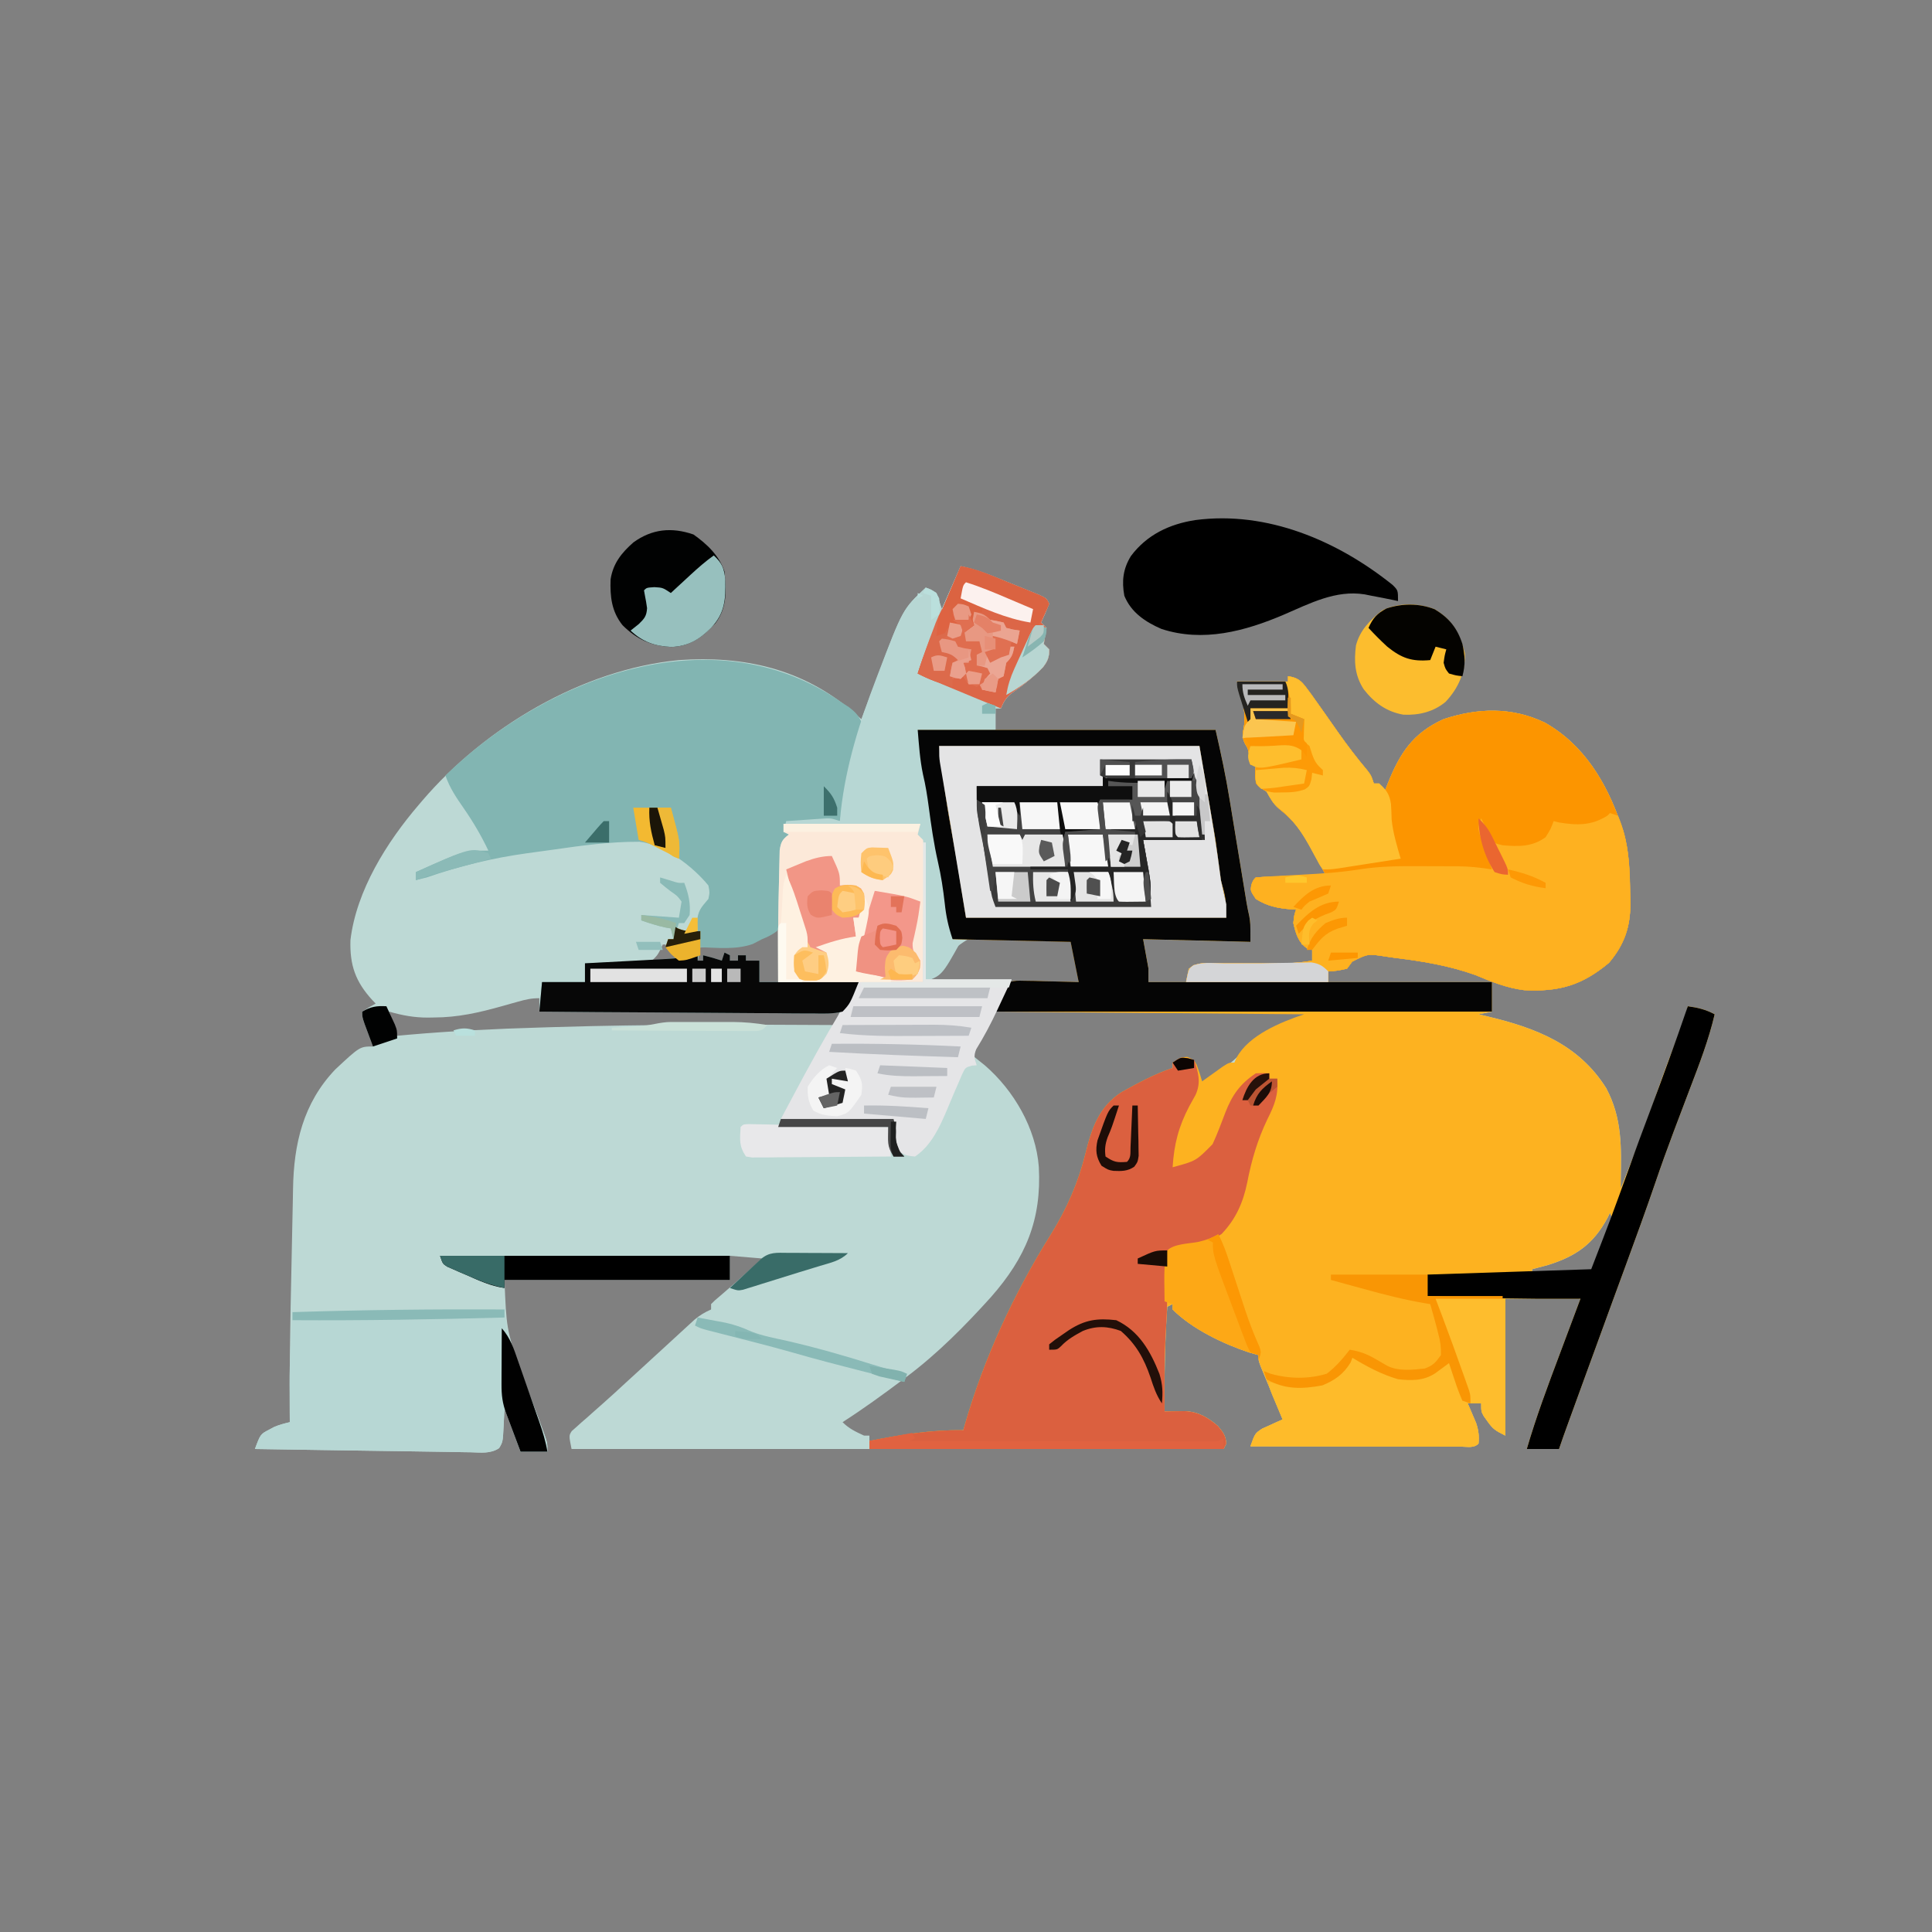 <?xml version="1.0" encoding="UTF-8"?>
<svg version="1.1" xmlns="http://www.w3.org/2000/svg" width="720" height="720">
<rect width="100%" height="100%" fill="#808080" stroke="none"/>
<path d="M0 0 C5.975 1.195 11.233 3.364 16.858 5.665 C18.755 6.439 20.656 7.201 22.559 7.963 C23.751 8.448 24.943 8.934 26.172 9.434 C27.266 9.878 28.36 10.322 29.487 10.779 C32 12 32 12 33 14 C32.064 16.36 31.067 18.696 30 21 C30.66 21.66 31.32 22.32 32 23 C31.667 25 31.333 27 31 29 C31.66 29.66 32.32 30.32 33 31 C33.081 33.825 32.419 35.482 30.648 37.672 C26.99 41.447 23.038 44.585 18.699 47.543 C16.782 49.187 15.974 50.691 15 53 C14.34 53 13.68 53 13 53 C13 55.64 13 58.28 13 61 C40.06 61 67.12 61 95 61 C96.997 69.656 98.808 78.162 100.227 86.906 C100.42 88.075 100.613 89.243 100.812 90.447 C101.42 94.13 102.023 97.815 102.625 101.5 C103.236 105.213 103.847 108.926 104.46 112.639 C104.838 114.937 105.216 117.235 105.591 119.534 C105.847 121.092 105.847 121.092 106.108 122.682 C106.257 123.591 106.405 124.5 106.558 125.436 C106.845 127.098 107.175 128.753 107.556 130.395 C108 133 108 133 108 140 C94.8 139.67 81.6 139.34 68 139 C68.66 142.63 69.32 146.26 70 150 C70 151.65 70 153.3 70 155 C74.62 155 79.24 155 84 155 C84.33 153.35 84.66 151.7 85 150 C87.793 147.95 90.166 147.772 93.562 147.875 C94.327 147.893 95.091 147.911 95.879 147.93 C96.579 147.953 97.279 147.976 98 148 C98.99 148 99.98 148 101 148 C112 148 112 148 114.672 148.035 C120.234 148.085 125.524 147.996 131 147 C131 145.68 131 144.36 131 143 C130.402 142.835 129.804 142.67 129.188 142.5 C125.801 140.178 124.885 136.922 124 133 C124.312 130 124.312 130 125 128 C124.42 127.963 123.84 127.925 123.242 127.887 C118.216 127.464 114.353 126.76 110 124 C108 121 108 121 108.312 118.875 C109 117 109 117 110 116 C111.925 115.842 113.855 115.749 115.785 115.684 C116.955 115.642 118.125 115.6 119.33 115.557 C120.562 115.517 121.793 115.478 123.062 115.438 C124.916 115.373 124.916 115.373 126.807 115.307 C129.871 115.2 132.935 115.098 136 115 C134.359 111.965 132.683 108.95 131 105.938 C130.542 105.09 130.085 104.242 129.613 103.369 C126.617 98.053 123.506 94.242 118.71 90.45 C116.533 88.604 115.376 86.477 114 84 C113.278 83.546 112.556 83.093 111.812 82.625 C110 81 110 81 109.75 77.312 C109.832 76.219 109.915 75.126 110 74 C109.34 74 108.68 74 108 74 C107.876 73.093 107.752 72.185 107.625 71.25 C107.196 68.118 107.196 68.118 105.926 66.047 C104.822 63.607 105.019 62.584 105.562 60 C106.453 53.936 104.674 48.824 103 43 C109.27 43 115.54 43 122 43 C122 42.34 122 41.68 122 41 C125.585 41.556 126.865 42.609 129 45.5 C129.899 46.708 129.899 46.708 130.816 47.941 C134.071 52.501 137.293 57.084 140.501 61.676 C144.004 66.668 147.647 71.45 151.574 76.117 C153 78 153 78 154 81 C154.66 81 155.32 81 156 81 C156.66 81.99 157.32 82.98 158 84 C158.364 83.071 158.727 82.141 159.102 81.184 C163.701 69.732 168.419 62.264 180 57 C192.761 52.789 205.354 52.406 217.633 58.254 C232.216 66.437 240.627 80.491 246 96 C246.48 97.35 246.48 97.35 246.969 98.727 C249.216 106.446 249.372 114.19 249.5 122.188 C249.546 123.845 249.546 123.845 249.593 125.536 C249.595 134.456 247.403 140.97 241.625 147.812 C231.622 156.148 223.109 158.699 210 158 C203.523 157.214 197.689 154.814 191.699 152.316 C182.06 148.886 172.193 147.222 162.062 146 C160.871 145.829 159.679 145.657 158.451 145.48 C151.71 144.439 151.71 144.439 145.922 147.387 C145.288 148.249 144.653 149.111 144 150 C140.188 150.812 140.188 150.812 137 151 C137 152.32 137 153.64 137 155 C157.13 155 177.26 155 198 155 C198 158.63 198 162.26 198 166 C196.35 166.33 194.7 166.66 193 167 C194.039 167.242 195.078 167.485 196.148 167.734 C214.146 172.017 230.268 178.079 240.598 194.547 C246.59 205.798 246.223 216.573 246 229 C246 229.99 246 230.98 246 232 C250.692 220.228 255.28 208.446 259.391 196.458 C261.902 189.174 264.634 181.982 267.424 174.8 C267.746 173.969 268.067 173.138 268.398 172.281 C268.684 171.55 268.969 170.818 269.263 170.064 C269.979 168.06 270.522 166.072 271 164 C274.755 164.512 277.667 165.218 281 167 C278.781 176.509 275.298 185.505 271.822 194.605 C270.105 199.103 268.406 203.608 266.707 208.113 C266.376 208.992 266.044 209.87 265.703 210.775 C263.374 216.964 261.131 223.177 259 229.438 C255.484 239.743 251.751 249.965 248 260.188 C247.684 261.047 247.369 261.907 247.044 262.793 C245.734 266.362 244.425 269.931 243.115 273.5 C239.459 283.466 235.828 293.441 232.2 303.418 C231.486 305.382 230.771 307.347 230.057 309.311 C229.061 312.049 228.065 314.786 227.07 317.523 C226.773 318.34 226.476 319.157 226.17 319.999 C225.083 322.99 224.007 325.98 223 329 C219.04 329 215.08 329 211 329 C214.489 317 218.857 305.379 223.25 293.688 C224.003 291.675 224.756 289.663 225.508 287.65 C227.334 282.765 229.167 277.883 231 273 C221.76 273 212.52 273 203 273 C203 289.83 203 306.66 203 324 C199.357 322.179 198.403 321.653 196.25 318.562 C195.822 317.966 195.394 317.369 194.953 316.754 C194 315 194 315 194 312 C192.35 312 190.7 312 189 312 C189.433 312.996 189.433 312.996 189.875 314.012 C190.246 314.895 190.618 315.778 191 316.688 C191.371 317.558 191.743 318.428 192.125 319.324 C193.025 322.076 193.242 324.127 193 327 C191.234 328.766 188.896 328.12 186.545 328.124 C185.763 328.121 184.981 328.117 184.176 328.114 C183.356 328.114 182.537 328.114 181.692 328.114 C178.971 328.113 176.249 328.105 173.527 328.098 C171.645 328.096 169.764 328.094 167.882 328.093 C162.919 328.09 157.955 328.08 152.992 328.069 C147.932 328.058 142.871 328.054 137.811 328.049 C127.874 328.038 117.937 328.021 108 328 C109.702 323.198 109.702 323.198 112.383 321.418 C113.74 320.809 113.74 320.809 115.125 320.188 C116.035 319.769 116.945 319.35 117.883 318.918 C118.581 318.615 119.28 318.312 120 318 C119.727 317.344 119.455 316.688 119.174 316.012 C117.946 313.051 116.723 310.088 115.5 307.125 C114.856 305.576 114.856 305.576 114.199 303.996 C113.59 302.517 113.59 302.517 112.969 301.008 C112.592 300.097 112.215 299.185 111.826 298.247 C111 296 111 296 111 294 C109.824 293.67 108.649 293.34 107.438 293 C97.786 289.778 86.243 284.266 79 277 C79 276.34 79 275.68 79 275 C78.34 275.33 77.68 275.66 77 276 C76.11 289.016 75.884 301.955 76 315 C76.678 314.986 77.355 314.972 78.053 314.958 C78.947 314.948 79.841 314.937 80.762 314.926 C81.646 314.912 82.53 314.898 83.44 314.884 C88.594 315.118 92.021 317.17 95.875 320.438 C97.833 322.799 98.792 323.981 99 327 C98.67 327.66 98.34 328.32 98 329 C17.81 329 -62.38 329 -145 329 C-146 324 -146 324 -144.927 322.322 C-144.37 321.831 -143.812 321.341 -143.238 320.836 C-142.62 320.277 -142.002 319.718 -141.365 319.142 C-140.687 318.559 -140.01 317.976 -139.312 317.375 C-138.626 316.76 -137.939 316.146 -137.231 315.512 C-135.828 314.257 -134.419 313.009 -133.004 311.766 C-130.233 309.324 -127.525 306.819 -124.812 304.312 C-122.875 302.542 -120.938 300.771 -119 299 C-117.467 297.593 -115.935 296.186 -114.403 294.778 C-112.903 293.401 -111.401 292.026 -109.898 290.652 C-107.983 288.899 -106.071 287.141 -104.164 285.379 C-103.285 284.573 -102.406 283.768 -101.5 282.938 C-100.727 282.225 -99.953 281.512 -99.156 280.777 C-97.164 279.136 -95.354 278.032 -93 277 C-93 276.34 -93 275.68 -93 275 C-91.637 273.625 -91.637 273.625 -89.688 272 C-86.06 268.92 -82.513 265.771 -79 262.562 C-78.051 261.698 -77.103 260.833 -76.125 259.941 C-75.424 259.301 -74.722 258.66 -74 258 C-77.96 257.67 -81.92 257.34 -86 257 C-86 259.97 -86 262.94 -86 266 C-113.72 266 -141.44 266 -170 266 C-169.269 283.904 -169.269 283.904 -164.25 299.875 C-163.341 302.174 -162.432 304.474 -161.523 306.773 C-161.087 307.846 -160.651 308.918 -160.202 310.022 C-158.67 313.818 -157.248 317.645 -155.875 321.5 C-155.501 322.521 -155.127 323.542 -154.742 324.594 C-154 327 -154 327 -154 330 C-157.3 330 -160.6 330 -164 330 C-165.98 324.72 -167.96 319.44 -170 314 C-170.103 316.083 -170.206 318.166 -170.312 320.312 C-170.611 326.347 -170.611 326.347 -172.002 328.682 C-175.243 330.82 -178.732 330.322 -182.48 330.219 C-183.839 330.2 -183.839 330.2 -185.224 330.181 C-187.303 330.15 -189.381 330.113 -191.458 330.07 C-195.338 329.993 -199.217 329.942 -203.096 329.895 C-211.386 329.791 -219.675 329.666 -227.964 329.536 C-231.927 329.475 -235.89 329.415 -239.854 329.355 C-247.569 329.239 -255.285 329.12 -263 329 C-260.933 323.455 -260.933 323.455 -257.625 321.75 C-257.04 321.435 -256.455 321.121 -255.852 320.797 C-253.922 319.967 -252.039 319.487 -250 319 C-250.009 317.728 -250.017 316.456 -250.026 315.145 C-250.105 297.823 -249.82 280.512 -249.425 263.195 C-249.324 258.793 -249.232 254.39 -249.156 249.988 C-249.082 245.648 -248.989 241.308 -248.884 236.969 C-248.847 235.342 -248.817 233.714 -248.793 232.086 C-248.541 215.346 -245.009 200.095 -233.062 187.562 C-223.892 179 -223.892 179 -219 179 C-219.289 178.229 -219.577 177.458 -219.875 176.664 C-220.246 175.661 -220.618 174.658 -221 173.625 C-221.371 172.627 -221.743 171.63 -222.125 170.602 C-223 168 -223 168 -223 166 C-220.5 164.375 -220.5 164.375 -218 163 C-218.597 162.381 -218.597 162.381 -219.207 161.75 C-225.512 154.878 -227.703 148.687 -227.398 139.312 C-225.18 120.871 -213.857 102.833 -202 89 C-201.571 88.494 -201.142 87.988 -200.7 87.467 C-177.357 60.153 -141.088 38.489 -105 35 C-80.896 33.305 -58.927 38.168 -40.172 54.223 C-39.112 55.146 -38.054 56.071 -37 57 C-36.673 56.129 -36.346 55.258 -36.01 54.361 C-34.766 51.061 -33.515 47.764 -32.258 44.469 C-31.72 43.056 -31.186 41.641 -30.655 40.225 C-21.569 16.011 -21.569 16.011 -13 8 C-11.125 8.625 -11.125 8.625 -9 10 C-8.01 12.97 -8.01 12.97 -7 16 C-4.69 10.72 -2.38 5.44 0 0 Z M-9 18 C-8 21 -8 21 -8 21 Z M-75.051 137.93 C-79.93 140.609 -84.29 141.371 -89.812 141.625 C-90.505 141.664 -91.198 141.702 -91.912 141.742 C-93.608 141.836 -95.304 141.919 -97 142 C-97.33 143.65 -97.66 145.3 -98 147 C-97.34 147 -96.68 147 -96 147 C-96 146.34 -96 145.68 -96 145 C-95.402 145.33 -94.804 145.66 -94.188 146 C-91.946 147.208 -91.946 147.208 -89 147 C-88.34 146.34 -87.68 145.68 -87 145 C-86.67 145.66 -86.34 146.32 -86 147 C-85.01 147 -84.02 147 -83 147 C-83 146.34 -83 145.68 -83 145 C-82.01 145 -81.02 145 -80 145 C-80 145.66 -80 146.32 -80 147 C-78.35 147 -76.7 147 -75 147 C-75 149.64 -75 152.28 -75 155 C-72.69 155 -70.38 155 -68 155 C-68 148.4 -68 141.8 -68 135 C-70.857 135 -72.671 136.486 -75.051 137.93 Z M-4.555 144.297 C-4.97 145.265 -5.385 146.232 -5.812 147.229 C-7.098 150.228 -8.583 151.849 -11 154 C7.343 154.714 25.64 155.16 44 155 C43.693 152.52 43.379 150.041 43.062 147.562 C42.932 146.502 42.932 146.502 42.799 145.42 C42.618 141.912 42.618 141.912 41 139 C35.269 138.562 29.538 138.429 23.792 138.32 C21.857 138.274 19.923 138.206 17.99 138.115 C4.95 136.896 4.95 136.896 -4.555 144.297 Z M-111 141 C-111.289 141.619 -111.578 142.238 -111.875 142.875 C-113 145 -113 145 -115 147 C-111.7 147 -108.4 147 -105 147 C-106.642 144.979 -108.309 142.98 -110 141 C-110.33 141 -110.66 141 -111 141 Z M133 148 C134 150 134 150 134 150 Z M-164.895 162.277 C-165.85 162.544 -166.806 162.81 -167.791 163.084 C-168.788 163.366 -169.785 163.647 -170.812 163.938 C-179.465 166.376 -187.367 168.179 -196.375 168.188 C-197.092 168.2 -197.808 168.212 -198.547 168.225 C-203.675 168.238 -208.068 167.408 -213 166 C-212.01 168.97 -211.02 171.94 -210 175 C-208.544 174.869 -207.088 174.737 -205.588 174.602 C-189.398 173.194 -173.231 172.408 -156.988 171.935 C-154.906 171.874 -152.825 171.811 -150.743 171.747 C-116.167 170.698 -81.588 170.797 -47 171 C-46.34 169.35 -45.68 167.7 -45 166 C-81.96 166 -118.92 166 -157 166 C-157 164.35 -157 162.7 -157 161 C-159.971 161 -162.051 161.475 -164.895 162.277 Z M13 166 C10.03 171.28 7.06 176.56 4 182 C6.475 183.98 6.475 183.98 9 186 C19.83 195.375 28.089 209.497 29.142 223.944 C30.194 243.599 24.247 257.672 11.324 272.363 C1.695 283.037 -8.492 293.353 -20 302 C-20.585 302.44 -21.17 302.881 -21.773 303.334 C-29.033 308.777 -36.363 314.095 -44 319 C-41.572 321.428 -39.108 322.575 -36 324 C-35.34 324 -34.68 324 -34 324 C-34 324.66 -34 325.32 -34 326 C-33.065 325.879 -32.131 325.758 -31.168 325.633 C-20.461 324.261 -9.738 323.097 1 322 C1.779 320.053 2.557 318.106 3.336 316.159 C4.041 314.397 4.748 312.635 5.455 310.874 C7.48 305.828 9.48 300.774 11.441 295.703 C17.783 279.397 25.166 264.611 34.25 249.688 C40.749 238.976 45.092 228.639 48.127 216.492 C50.518 207.198 53.606 200.96 62 196 C65.612 194.1 69.245 192.277 72.926 190.516 C76.064 189.051 76.064 189.051 79 187 C79 186.34 79 185.68 79 185 C81.31 184.67 83.62 184.34 86 184 C86.99 186.97 87.98 189.94 89 193 C94.905 189.411 100.218 186.033 105 181 C112.933 173.977 121.718 169.513 132 167 C132 166.67 132 166.34 132 166 C92.73 166 53.46 166 13 166 Z M243 238 C244 241 244 241 244 241 Z M242 241 C241.683 241.641 241.366 242.281 241.039 242.941 C235.816 252.624 229.313 257.178 218.875 260.438 C216.922 260.977 214.965 261.504 213 262 C213 262.33 213 262.66 213 263 C220.26 263 227.52 263 235 263 C238.208 255.834 238.208 255.834 241.312 248.625 C241.659 247.813 242.006 247.001 242.363 246.164 C243.268 243.851 243.268 243.851 242 241 Z " fill="#BDD9D5" transform="translate(358,211)"/>
<path d="M0 0 C3.585 0.556 4.865 1.609 7 4.5 C7.599 5.306 8.199 6.111 8.816 6.941 C12.071 11.501 15.293 16.084 18.501 20.676 C22.004 25.668 25.647 30.45 29.574 35.117 C31 37 31 37 32 40 C32.66 40 33.32 40 34 40 C34.66 40.99 35.32 41.98 36 43 C36.364 42.071 36.727 41.141 37.102 40.184 C41.701 28.732 46.419 21.264 58 16 C70.761 11.789 83.354 11.406 95.633 17.254 C110.216 25.437 118.627 39.491 124 55 C124.48 56.35 124.48 56.35 124.969 57.727 C127.216 65.446 127.372 73.19 127.5 81.188 C127.546 82.845 127.546 82.845 127.593 84.536 C127.595 93.456 125.403 99.97 119.625 106.812 C109.622 115.148 101.109 117.699 88 117 C81.523 116.214 75.689 113.814 69.699 111.316 C60.06 107.886 50.193 106.222 40.062 105 C38.871 104.829 37.679 104.657 36.451 104.48 C29.71 103.439 29.71 103.439 23.922 106.387 C22.971 107.68 22.971 107.68 22 109 C18.188 109.812 18.188 109.812 15 110 C15 111.32 15 112.64 15 114 C35.13 114 55.26 114 76 114 C76 117.63 76 121.26 76 125 C73.525 125.495 73.525 125.495 71 126 C72.558 126.364 72.558 126.364 74.148 126.734 C92.146 131.017 108.268 137.079 118.598 153.547 C124.59 164.798 124.223 175.573 124 188 C124 188.99 124 189.98 124 191 C128.692 179.228 133.28 167.446 137.391 155.458 C139.902 148.174 142.634 140.982 145.424 133.8 C145.746 132.969 146.067 132.138 146.398 131.281 C146.684 130.55 146.969 129.818 147.263 129.064 C147.979 127.06 148.522 125.072 149 123 C152.755 123.512 155.667 124.218 159 126 C156.781 135.509 153.298 144.505 149.822 153.605 C148.105 158.103 146.406 162.608 144.707 167.113 C144.21 168.431 144.21 168.431 143.703 169.775 C141.374 175.964 139.131 182.177 137 188.438 C133.484 198.743 129.751 208.965 126 219.188 C125.527 220.477 125.527 220.477 125.044 221.793 C123.734 225.362 122.425 228.931 121.115 232.5 C117.459 242.466 113.828 252.441 110.2 262.418 C109.486 264.382 108.771 266.347 108.057 268.311 C107.061 271.049 106.065 273.786 105.07 276.523 C104.773 277.34 104.476 278.157 104.17 278.999 C103.083 281.99 102.007 284.98 101 288 C97.04 288 93.08 288 89 288 C92.489 276 96.857 264.379 101.25 252.688 C102.003 250.675 102.756 248.663 103.508 246.65 C105.334 241.765 107.167 236.883 109 232 C99.76 232 90.52 232 81 232 C81 248.83 81 265.66 81 283 C77.357 281.179 76.403 280.653 74.25 277.562 C73.822 276.966 73.394 276.369 72.953 275.754 C72 274 72 274 72 271 C70.35 271 68.7 271 67 271 C67.433 271.996 67.433 271.996 67.875 273.012 C68.432 274.336 68.432 274.336 69 275.688 C69.371 276.558 69.743 277.428 70.125 278.324 C71.025 281.076 71.242 283.127 71 286 C69.234 287.766 66.896 287.12 64.545 287.124 C63.763 287.121 62.981 287.117 62.176 287.114 C61.356 287.114 60.537 287.114 59.692 287.114 C56.971 287.113 54.249 287.105 51.527 287.098 C49.645 287.096 47.764 287.094 45.882 287.093 C40.919 287.09 35.955 287.08 30.992 287.069 C25.932 287.058 20.871 287.054 15.811 287.049 C5.874 287.038 -4.063 287.021 -14 287 C-12.298 282.198 -12.298 282.198 -9.617 280.418 C-8.712 280.012 -7.807 279.606 -6.875 279.188 C-5.965 278.769 -5.055 278.35 -4.117 277.918 C-3.419 277.615 -2.72 277.312 -2 277 C-2.273 276.344 -2.545 275.688 -2.826 275.012 C-4.054 272.051 -5.277 269.088 -6.5 266.125 C-7.144 264.576 -7.144 264.576 -7.801 262.996 C-8.207 262.01 -8.613 261.024 -9.031 260.008 C-9.408 259.097 -9.785 258.185 -10.174 257.247 C-11 255 -11 255 -11 253 C-12.176 252.67 -13.351 252.34 -14.562 252 C-24.214 248.778 -35.757 243.266 -43 236 C-43 235.34 -43 234.68 -43 234 C-43.66 234.33 -44.32 234.66 -45 235 C-45.89 248.016 -46.116 260.955 -46 274 C-45.322 273.986 -44.645 273.972 -43.947 273.958 C-43.053 273.948 -42.159 273.937 -41.238 273.926 C-40.354 273.912 -39.47 273.898 -38.56 273.884 C-33.406 274.118 -29.979 276.17 -26.125 279.438 C-24.167 281.799 -23.208 282.981 -23 286 C-23.33 286.66 -23.66 287.32 -24 288 C-67.56 288 -111.12 288 -156 288 C-156 287.01 -156 286.02 -156 285 C-144.271 282.686 -133 280.806 -121 281 C-120.843 280.434 -120.686 279.868 -120.524 279.285 C-113.299 254.177 -102.16 230.065 -88.315 207.976 C-82.374 198.395 -78.143 188.689 -75.438 177.75 C-73.13 168.424 -70.391 160.377 -62 155 C-55.916 151.627 -49.604 148.201 -43 146 C-43 145.34 -43 144.68 -43 144 C-40 142 -40 142 -37.5 141.875 C-35 143 -35 143 -34.012 144.855 C-33.253 146.887 -32.585 148.912 -32 151 C-31.301 150.495 -30.603 149.989 -29.883 149.469 C-28.973 148.819 -28.063 148.169 -27.125 147.5 C-26.22 146.85 -25.315 146.201 -24.383 145.531 C-22 144 -22 144 -20 144 C-19.727 143.398 -19.453 142.796 -19.172 142.176 C-14.657 133.794 -2.699 128.9 6 126 C-31.95 125.67 -69.9 125.34 -109 125 C-106.263 116.79 -106.263 116.79 -104 114 C-101.273 113.432 -101.273 113.432 -98.02 113.512 C-96.856 113.528 -95.693 113.544 -94.494 113.561 C-93.279 113.602 -92.064 113.644 -90.812 113.688 C-89.586 113.71 -88.359 113.733 -87.096 113.756 C-84.063 113.815 -81.031 113.905 -78 114 C-78.99 109.05 -79.98 104.1 -81 99 C-102.78 98.505 -102.78 98.505 -125 98 C-126.619 93.142 -127.413 89.494 -127.938 84.5 C-128.518 79.357 -129.278 74.365 -130.438 69.312 C-132.002 62.437 -132.991 55.531 -133.91 48.546 C-134.451 44.511 -135.065 40.571 -136.027 36.613 C-137.178 31.157 -137.537 25.557 -138 20 C-101.37 20 -64.74 20 -27 20 C-25.003 28.656 -23.192 37.162 -21.773 45.906 C-21.58 47.075 -21.387 48.243 -21.188 49.447 C-20.58 53.13 -19.977 56.815 -19.375 60.5 C-18.764 64.213 -18.153 67.926 -17.54 71.639 C-17.162 73.937 -16.784 76.235 -16.409 78.534 C-16.153 80.092 -16.153 80.092 -15.892 81.682 C-15.743 82.591 -15.595 83.5 -15.442 84.436 C-15.155 86.098 -14.825 87.753 -14.444 89.395 C-14 92 -14 92 -14 99 C-33.8 98.505 -33.8 98.505 -54 98 C-53.01 103.445 -53.01 103.445 -52 109 C-52 110.65 -52 112.3 -52 114 C-47.38 114 -42.76 114 -38 114 C-37.67 112.35 -37.34 110.7 -37 109 C-34.207 106.95 -31.834 106.772 -28.438 106.875 C-27.673 106.893 -26.909 106.911 -26.121 106.93 C-25.421 106.953 -24.721 106.976 -24 107 C-23.01 107 -22.02 107 -21 107 C-10 107 -10 107 -7.328 107.035 C-1.766 107.085 3.524 106.996 9 106 C9 104.68 9 103.36 9 102 C8.402 101.835 7.804 101.67 7.188 101.5 C3.801 99.178 2.885 95.922 2 92 C2.312 89 2.312 89 3 87 C2.42 86.963 1.84 86.925 1.242 86.887 C-3.784 86.464 -7.647 85.76 -12 83 C-14 80 -14 80 -13.688 77.875 C-13 76 -13 76 -12 75 C-10.075 74.842 -8.145 74.749 -6.215 74.684 C-5.045 74.642 -3.875 74.6 -2.67 74.557 C-1.438 74.517 -0.207 74.478 1.062 74.438 C2.916 74.373 2.916 74.373 4.807 74.307 C7.871 74.2 10.935 74.098 14 74 C12.359 70.965 10.683 67.95 9 64.938 C8.542 64.09 8.085 63.242 7.613 62.369 C4.617 57.053 1.506 53.242 -3.29 49.45 C-5.467 47.604 -6.624 45.477 -8 43 C-8.722 42.546 -9.444 42.093 -10.188 41.625 C-12 40 -12 40 -12.25 36.312 C-12.168 35.219 -12.085 34.126 -12 33 C-12.66 33 -13.32 33 -14 33 C-14.124 32.093 -14.248 31.185 -14.375 30.25 C-14.804 27.118 -14.804 27.118 -16.074 25.047 C-17.178 22.607 -16.981 21.584 -16.438 19 C-15.547 12.936 -17.326 7.824 -19 2 C-12.73 2 -6.46 2 0 2 C0 1.34 0 0.68 0 0 Z M11 107 C12 109 12 109 12 109 Z M121 197 C122 200 122 200 122 200 Z M120 200 C119.683 200.641 119.366 201.281 119.039 201.941 C113.816 211.624 107.313 216.178 96.875 219.438 C94.922 219.977 92.965 220.504 91 221 C91 221.33 91 221.66 91 222 C98.26 222 105.52 222 113 222 C116.208 214.834 116.208 214.834 119.312 207.625 C119.659 206.813 120.006 206.001 120.363 205.164 C121.268 202.851 121.268 202.851 120 200 Z " fill="#FDB220" transform="translate(480,252)"/>
<path d="M0 0 C3.585 0.556 4.865 1.609 7 4.5 C7.599 5.306 8.199 6.111 8.816 6.941 C12.071 11.501 15.293 16.084 18.501 20.676 C22.004 25.668 25.647 30.45 29.574 35.117 C31 37 31 37 32 40 C32.66 40 33.32 40 34 40 C34.66 40.99 35.32 41.98 36 43 C36.364 42.071 36.727 41.141 37.102 40.184 C41.701 28.732 46.419 21.264 58 16 C70.761 11.789 83.354 11.406 95.633 17.254 C110.216 25.437 118.627 39.491 124 55 C124.32 55.9 124.639 56.8 124.969 57.727 C127.216 65.446 127.372 73.19 127.5 81.188 C127.546 82.845 127.546 82.845 127.593 84.536 C127.595 93.456 125.403 99.97 119.625 106.812 C109.622 115.148 101.109 117.699 88 117 C81.523 116.214 75.689 113.814 69.699 111.316 C60.06 107.886 50.193 106.222 40.062 105 C38.871 104.829 37.679 104.657 36.451 104.48 C29.71 103.439 29.71 103.439 23.922 106.387 C23.288 107.249 22.653 108.111 22 109 C18.188 109.812 18.188 109.812 15 110 C15 111.32 15 112.64 15 114 C-2.49 114 -19.98 114 -38 114 C-37 109 -37 109 -35.223 107.695 C-32.818 106.943 -30.95 106.798 -28.438 106.875 C-27.673 106.893 -26.909 106.911 -26.121 106.93 C-25.421 106.953 -24.721 106.976 -24 107 C-23.01 107 -22.02 107 -21 107 C-10 107 -10 107 -7.328 107.035 C-1.766 107.085 3.524 106.996 9 106 C9 104.68 9 103.36 9 102 C8.402 101.835 7.804 101.67 7.188 101.5 C3.801 99.178 2.885 95.922 2 92 C2.312 89 2.312 89 3 87 C2.42 86.963 1.84 86.925 1.242 86.887 C-3.784 86.464 -7.647 85.76 -12 83 C-14 80 -14 80 -13.688 77.875 C-13 76 -13 76 -12 75 C-10.075 74.842 -8.145 74.749 -6.215 74.684 C-5.045 74.642 -3.875 74.6 -2.67 74.557 C-1.438 74.517 -0.207 74.478 1.062 74.438 C2.916 74.373 2.916 74.373 4.807 74.307 C7.871 74.2 10.935 74.098 14 74 C12.359 70.965 10.683 67.95 9 64.938 C8.542 64.09 8.085 63.242 7.613 62.369 C4.617 57.053 1.506 53.242 -3.29 49.45 C-5.467 47.604 -6.624 45.477 -8 43 C-8.722 42.546 -9.444 42.093 -10.188 41.625 C-12 40 -12 40 -12.25 36.312 C-12.168 35.219 -12.085 34.126 -12 33 C-12.66 33 -13.32 33 -14 33 C-14.124 32.093 -14.248 31.185 -14.375 30.25 C-14.804 27.118 -14.804 27.118 -16.074 25.047 C-17.178 22.607 -16.981 21.584 -16.438 19 C-15.547 12.936 -17.326 7.824 -19 2 C-12.73 2 -6.46 2 0 2 C0 1.34 0 0.68 0 0 Z M11 107 C12 109 12 109 12 109 Z " fill="#FC9500" transform="translate(480,252)"/>
<path d="M0 0 C0.776 0.499 1.552 0.998 2.352 1.512 C4.596 3.232 5.814 4.426 7 7 C6.896 11.076 5.789 14.755 4.644 18.649 C3.314 23.505 2.354 28.452 1.312 33.375 C0.872 35.404 0.431 37.433 -0.012 39.461 C-0.338 40.959 -0.664 42.457 -1 44 C-10.9 44.495 -10.9 44.495 -21 45 C-21.33 45.99 -21.66 46.98 -22 48 C-21.01 48.33 -20.02 48.66 -19 49 C-19.49 49.353 -19.979 49.705 -20.483 50.069 C-22.747 52.951 -22.319 55.277 -22.266 58.898 C-22.268 60.279 -22.272 61.659 -22.277 63.039 C-22.269 65.208 -22.25 67.375 -22.209 69.543 C-22.019 81.66 -22.019 81.66 -24.484 85.027 C-26.295 86.34 -27.923 87.188 -30 88 C-31.155 88.598 -32.31 89.196 -33.5 89.812 C-39.635 91.979 -46.582 91.226 -53 91 C-53.33 92.65 -53.66 94.3 -54 96 C-53.34 96 -52.68 96 -52 96 C-52 95.34 -52 94.68 -52 94 C-49.614 94.576 -47.333 95.222 -45 96 C-44.505 94.515 -44.505 94.515 -44 93 C-43.34 93.33 -42.68 93.66 -42 94 C-42 94.66 -42 95.32 -42 96 C-41.01 96 -40.02 96 -39 96 C-39 95.34 -39 94.68 -39 94 C-38.01 94 -37.02 94 -36 94 C-36 94.66 -36 95.32 -36 96 C-34.35 96 -32.7 96 -31 96 C-31 98.64 -31 101.28 -31 104 C-18.79 104 -6.58 104 6 104 C2.797 112.007 2.797 112.007 0 115 C-3.6 115.887 -7.137 115.758 -10.827 115.681 C-11.93 115.682 -13.033 115.683 -14.169 115.684 C-17.816 115.68 -21.462 115.633 -25.109 115.586 C-27.637 115.575 -30.165 115.566 -32.693 115.56 C-38.668 115.54 -44.642 115.492 -50.616 115.432 C-57.419 115.365 -64.222 115.332 -71.025 115.302 C-85.017 115.239 -99.008 115.133 -113 115 C-112.67 111.37 -112.34 107.74 -112 104 C-106.72 104 -101.44 104 -96 104 C-96 101.69 -96 99.38 -96 97 C-95.041 96.962 -95.041 96.962 -94.063 96.924 C-91.105 96.806 -88.146 96.684 -85.188 96.562 C-84.183 96.523 -83.178 96.484 -82.143 96.443 C-75.404 96.162 -68.71 95.675 -62 95 C-63.32 93.68 -64.64 92.36 -66 91 C-65.505 89.515 -65.505 89.515 -65 88 C-64.34 88 -63.68 88 -63 88 C-63 86.35 -63 84.7 -63 83 C-62.443 83.33 -61.886 83.66 -61.312 84 C-58.697 85.131 -56.819 85.157 -54 85 C-54.083 83.948 -54.165 82.896 -54.25 81.812 C-53.958 77.36 -52.789 76.312 -50 73 C-49.505 70.567 -49.505 70.567 -50 68 C-55.772 60.918 -66.379 52.748 -75.7 51.695 C-86.578 51.642 -97.199 53.109 -107.948 54.661 C-111.161 55.121 -114.378 55.554 -117.596 55.984 C-130.598 57.795 -142.609 60.704 -155 65 C-156.33 65.346 -157.663 65.682 -159 66 C-159 65.01 -159 64.02 -159 63 C-141.166 55 -141.166 55 -132 55 C-134.659 49.429 -137.609 44.378 -141.125 39.312 C-143.894 35.32 -146.42 31.643 -148 27 C-109.868 -10.124 -47.272 -33.382 0 0 Z " fill="#82B5B2" transform="translate(314,262)"/>
<path d="M0 0 C0.763 0.206 1.526 0.412 2.312 0.625 C3.902 5.317 4.995 9.091 2.828 13.73 C2.093 15.102 1.337 16.463 0.562 17.812 C-3.452 25.445 -5.137 31.947 -5.688 40.625 C3.046 38.279 3.046 38.279 9.211 32.012 C11.003 28.128 12.494 24.124 14.006 20.125 C16.517 13.68 19.506 9.496 25.312 5.625 C28 5.5 28 5.5 30.312 5.625 C30.312 6.285 30.312 6.945 30.312 7.625 C31.302 7.625 32.292 7.625 33.312 7.625 C33.78 13.701 32.333 17.38 29.625 22.75 C25.958 30.417 23.735 37.942 22.124 46.28 C20.598 53.761 17.881 59.939 12.562 65.5 C6.607 69.394 0.321 70.879 -6.688 71.625 C-7.542 76.114 -7.73 80.366 -7.688 84.938 C-7.642 90.384 -7.834 95.757 -8.188 101.188 C-8.835 111.333 -8.778 121.463 -8.688 131.625 C-8.01 131.611 -7.332 131.597 -6.634 131.583 C-5.74 131.573 -4.847 131.562 -3.926 131.551 C-3.042 131.537 -2.158 131.523 -1.247 131.509 C3.907 131.743 7.333 133.795 11.188 137.062 C13.146 139.424 14.104 140.606 14.312 143.625 C13.982 144.285 13.652 144.945 13.312 145.625 C-30.247 145.625 -73.808 145.625 -118.688 145.625 C-118.688 144.635 -118.688 143.645 -118.688 142.625 C-106.958 140.311 -95.688 138.431 -83.688 138.625 C-83.53 138.059 -83.373 137.493 -83.211 136.91 C-75.986 111.802 -64.847 87.69 -51.003 65.601 C-45.062 56.02 -40.831 46.314 -38.125 35.375 C-35.818 26.049 -33.079 18.002 -24.688 12.625 C-18.604 9.252 -12.291 5.826 -5.688 3.625 C-5.688 2.965 -5.688 2.305 -5.688 1.625 C-2.688 -0.375 -2.688 -0.375 0 0 Z " fill="#DB603F" transform="translate(442.688,394.375)"/>
<path d="M0 0 C5.975 1.195 11.233 3.364 16.858 5.665 C18.755 6.439 20.656 7.201 22.559 7.963 C23.751 8.448 24.943 8.934 26.172 9.434 C27.266 9.878 28.36 10.322 29.487 10.779 C32 12 32 12 33 14 C32.064 16.36 31.067 18.696 30 21 C30.99 21.99 30.99 21.99 32 23 C31.667 25 31.333 27 31 29 C31.99 29.99 31.99 29.99 33 31 C33.081 33.825 32.419 35.482 30.648 37.672 C26.99 41.447 23.038 44.585 18.699 47.543 C16.782 49.187 15.974 50.691 15 53 C14.34 53 13.68 53 13 53 C13 55.64 13 58.28 13 61 C3.43 61 -6.14 61 -16 61 C-15.443 63.805 -14.886 66.61 -14.312 69.5 C-12.158 80.585 -10.431 91.728 -8.751 102.893 C-7.83 108.978 -6.845 115 -5.433 120.993 C-4.68 124.485 -4.281 128.016 -3.875 131.562 C-3.789 132.285 -3.702 133.008 -3.613 133.752 C-3.405 135.501 -3.202 137.25 -3 139 C-2.01 139.33 -1.02 139.66 0 140 C-7.042 152.681 -7.042 152.681 -14 155 C-15.764 155.088 -17.531 155.118 -19.298 155.114 C-20.379 155.113 -21.459 155.113 -22.573 155.113 C-23.739 155.108 -24.904 155.103 -26.105 155.098 C-27.3 155.096 -28.494 155.095 -29.725 155.093 C-33.546 155.088 -37.367 155.075 -41.188 155.062 C-43.775 155.057 -46.363 155.053 -48.951 155.049 C-55.301 155.038 -61.65 155.021 -68 155 C-68.037 142.454 -68.02 129.917 -67.688 117.375 C-67.676 116.696 -67.665 116.017 -67.654 115.317 C-67.62 113.323 -67.566 111.33 -67.512 109.336 C-67.486 108.187 -67.459 107.037 -67.432 105.853 C-66.966 102.776 -66.445 101.839 -64 100 C-64.66 99.67 -65.32 99.34 -66 99 C-65.67 97.68 -65.34 96.36 -65 95 C-62.229 94.805 -59.459 94.619 -56.688 94.438 C-55.509 94.353 -55.509 94.353 -54.307 94.268 C-53.171 94.195 -53.171 94.195 -52.012 94.121 C-50.967 94.05 -50.967 94.05 -49.901 93.978 C-48 94 -48 94 -45 95 C-44.881 93.751 -44.763 92.502 -44.641 91.215 C-42.721 74.215 -37.652 58.088 -31.562 42.188 C-31.157 41.119 -31.157 41.119 -30.743 40.029 C-21.555 15.995 -21.555 15.995 -13 8 C-11.125 8.625 -11.125 8.625 -9 10 C-8.34 11.98 -7.68 13.96 -7 16 C-4.69 10.72 -2.38 5.44 0 0 Z M-9 18 C-8 21 -8 21 -8 21 Z " fill="#B7D7D4" transform="translate(358,211)"/>
<path d="M0 0 C32.01 0 64.02 0 97 0 C103 35 103 35 105 50 C105.659 53.002 106.323 56.002 107 59 C107 60.65 107 62.3 107 64 C74.99 64 42.98 64 10 64 C8.02 52.12 6.04 40.24 4 28 C2.142 17.042 2.142 17.042 0.272 6.086 C0 4 0 4 0 0 Z " fill="#3A3A3A" transform="translate(350,278)"/>
<path d="M0 0 C0.99 0.33 1.98 0.66 3 1 C7.034 10.268 7.436 20.413 7.562 30.375 C7.603 32.014 7.603 32.014 7.643 33.685 C7.604 42.514 5.342 49.043 -0.375 55.812 C-10.378 64.148 -18.891 66.699 -32 66 C-38.477 65.214 -44.311 62.814 -50.301 60.316 C-59.94 56.886 -69.807 55.222 -79.938 54 C-81.129 53.829 -82.321 53.657 -83.549 53.48 C-90.29 52.439 -90.29 52.439 -96.078 55.387 C-96.712 56.249 -97.347 57.111 -98 58 C-101.812 58.812 -101.812 58.812 -105 59 C-105 60.32 -105 61.64 -105 63 C-122.49 63 -139.98 63 -158 63 C-157 58 -157 58 -155.223 56.695 C-152.818 55.943 -150.95 55.798 -148.438 55.875 C-147.673 55.893 -146.909 55.911 -146.121 55.93 C-145.421 55.953 -144.721 55.976 -144 56 C-143.01 56 -142.02 56 -141 56 C-130 56 -130 56 -127.328 56.035 C-121.766 56.085 -116.476 55.996 -111 55 C-111 53.68 -111 52.36 -111 51 C-111.598 50.835 -112.196 50.67 -112.812 50.5 C-116.199 48.178 -117.115 44.922 -118 41 C-117.688 38 -117.688 38 -117 36 C-117.58 35.963 -118.16 35.925 -118.758 35.887 C-123.784 35.464 -127.647 34.76 -132 32 C-134 29 -134 29 -133.688 26.875 C-133 25 -133 25 -132 24 C-129.802 23.794 -127.599 23.652 -125.395 23.535 C-124.003 23.456 -122.612 23.378 -121.221 23.299 C-119.038 23.181 -116.856 23.065 -114.673 22.95 C-107.407 22.564 -100.262 22.111 -93.07 20.945 C-85.488 19.783 -78.026 19.732 -70.375 19.794 C-68.041 19.813 -65.707 19.815 -63.373 19.814 C-61.865 19.819 -60.356 19.825 -58.848 19.832 C-58.162 19.833 -57.477 19.834 -56.77 19.835 C-52.413 19.878 -48.289 20.302 -44 21 C-44.373 19.964 -44.745 18.927 -45.129 17.859 C-45.607 16.49 -46.085 15.12 -46.562 13.75 C-46.809 13.068 -47.056 12.386 -47.311 11.684 C-49.471 5.417 -49.471 5.417 -48 2 C-47.674 2.638 -47.348 3.276 -47.012 3.934 C-46.575 4.76 -46.138 5.586 -45.688 6.438 C-45.044 7.673 -45.044 7.673 -44.387 8.934 C-43.1 11.306 -43.1 11.306 -40 12 C-34.101 12.528 -28.947 12.62 -24 9 C-22.098 5.95 -22.098 5.95 -21 3 C-20.361 3.165 -19.721 3.33 -19.062 3.5 C-12.306 4.603 -6.987 4.742 -1 1 C-0.67 0.67 -0.34 0.34 0 0 Z M-109 56 C-108 58 -108 58 -108 58 Z " fill="#FEB120" transform="translate(600,303)"/>
<path d="M0 0 C36.63 0 73.26 0 111 0 C112.997 8.656 114.808 17.162 116.227 25.906 C116.42 27.075 116.613 28.243 116.812 29.447 C117.42 33.13 118.023 36.815 118.625 40.5 C119.236 44.213 119.847 47.926 120.46 51.639 C120.838 53.937 121.216 56.235 121.591 58.534 C121.762 59.573 121.932 60.611 122.108 61.682 C122.257 62.591 122.405 63.5 122.558 64.436 C122.845 66.098 123.175 67.753 123.556 69.395 C124 72 124 72 124 79 C104.2 78.505 104.2 78.505 84 78 C84.99 83.445 84.99 83.445 86 89 C86 90.65 86 92.3 86 94 C128.24 94 170.48 94 214 94 C214 97.63 214 101.26 214 105 C152.95 105 91.9 105 29 105 C31.737 96.79 31.737 96.79 34 94 C36.727 93.432 36.727 93.432 39.98 93.512 C41.144 93.528 42.307 93.544 43.506 93.561 C44.721 93.602 45.936 93.644 47.188 93.688 C48.414 93.71 49.641 93.733 50.904 93.756 C53.937 93.815 56.969 93.905 60 94 C59.01 89.05 58.02 84.1 57 79 C35.22 78.505 35.22 78.505 13 78 C11.381 73.142 10.587 69.494 10.062 64.5 C9.482 59.357 8.722 54.365 7.562 49.312 C5.998 42.437 5.009 35.531 4.09 28.546 C3.549 24.511 2.935 20.571 1.973 16.613 C0.822 11.157 0.463 5.557 0 0 Z M8 6 C9.227 16.432 10.504 26.593 12.438 36.875 C14.485 47.894 16.251 58.92 18 70 C50.01 70 82.02 70 115 70 C114.858 62.759 114.858 62.759 113 56 C112.34 51.05 111.68 46.1 111 41 C109.02 29.45 107.04 17.9 105 6 C72.99 6 40.98 6 8 6 Z " fill="#050505" transform="translate(342,272)"/>
<path d="M0 0 C0.048 0.577 0.095 1.153 0.145 1.748 C0.601 6.559 1.366 10.751 3.109 15.293 C3.532 16.412 3.955 17.531 4.391 18.684 C4.84 19.84 5.288 20.996 5.75 22.188 C6.659 24.587 7.568 26.987 8.477 29.387 C8.913 30.528 9.349 31.669 9.798 32.845 C11.274 36.719 12.713 40.603 14.125 44.5 C14.686 46.031 14.686 46.031 15.258 47.594 C16 50 16 50 16 53 C12.7 53 9.4 53 6 53 C4.02 47.72 2.04 42.44 0 37 C-0.103 39.083 -0.206 41.166 -0.312 43.312 C-0.611 49.347 -0.611 49.347 -2.002 51.682 C-5.243 53.82 -8.732 53.322 -12.48 53.219 C-13.386 53.206 -14.291 53.194 -15.224 53.181 C-17.303 53.15 -19.381 53.113 -21.458 53.07 C-25.338 52.993 -29.217 52.942 -33.096 52.895 C-41.386 52.791 -49.675 52.666 -57.964 52.536 C-61.927 52.475 -65.89 52.415 -69.854 52.355 C-77.569 52.239 -85.285 52.12 -93 52 C-90.933 46.455 -90.933 46.455 -87.625 44.75 C-87.04 44.435 -86.455 44.121 -85.852 43.797 C-83.922 42.967 -82.039 42.487 -80 42 C-80.005 41.362 -80.01 40.724 -80.016 40.067 C-80.037 37.065 -80.05 34.064 -80.062 31.062 C-80.071 30.06 -80.079 29.058 -80.088 28.025 C-80.116 18.987 -79.599 10.014 -79 1 C-52.66 0.148 -26.353 -0.132 0 0 Z " fill="#B7D7D4" transform="translate(188,488)"/>
<path d="M0 0 C0.33 0 0.66 0 1 0 C1 16.83 1 33.66 1 51 C11.56 51 22.12 51 33 51 C31.618 53.949 30.236 56.899 28.812 59.938 C28.388 60.847 27.964 61.757 27.527 62.695 C25.199 67.634 22.702 72.35 19.827 76.994 C18.824 79.427 19.116 80.569 20 83 C19.402 83.041 18.804 83.082 18.188 83.125 C15.728 83.852 15.728 83.852 14.438 86.625 C13.963 87.739 13.489 88.853 13 90 C12.484 91.181 11.969 92.362 11.438 93.578 C10.602 95.567 9.768 97.556 8.938 99.547 C6.16 106.075 3.025 112.983 -3 117 C-7.123 116.691 -7.942 116.058 -11 113 C-11 110.03 -11 107.06 -11 104 C-24.86 103.67 -38.72 103.34 -53 103 C-43.576 85.33 -43.576 85.33 -39.875 78.688 C-39.453 77.93 -39.031 77.172 -38.597 76.391 C-33.966 68.103 -29.032 60.052 -24 52 C-16.08 52 -8.16 52 0 52 C0 34.84 0 17.68 0 0 Z " fill="#E5E5E7" transform="translate(344,314)"/>
<path d="M0 0 C16.83 0 33.66 0 51 0 C50.67 1.32 50.34 2.64 50 4 C50.66 4.66 51.32 5.32 52 6 C52.241 8.253 52.241 8.253 52.227 11.092 C52.227 12.168 52.227 13.244 52.226 14.352 C52.211 16.053 52.211 16.053 52.195 17.789 C52.193 18.829 52.191 19.869 52.189 20.94 C52.179 24.835 52.151 28.73 52.125 32.625 C52.084 41.329 52.042 50.032 52 59 C34.18 59 16.36 59 -2 59 C-2 33.167 -2 33.167 -1.688 21.375 C-1.676 20.696 -1.665 20.017 -1.654 19.317 C-1.62 17.323 -1.566 15.33 -1.512 13.336 C-1.486 12.187 -1.459 11.037 -1.432 9.853 C-0.966 6.776 -0.445 5.839 2 4 C1.34 3.67 0.68 3.34 0 3 C0 2.01 0 1.02 0 0 Z " fill="#FCE9D9" transform="translate(292,307)"/>
<path d="M0 0 C32.01 0 64.02 0 97 0 C103 35 103 35 105 50 C105.659 53.002 106.323 56.002 107 59 C107 60.65 107 62.3 107 64 C74.99 64 42.98 64 10 64 C8.02 52.12 6.04 40.24 4 28 C2.142 17.042 2.142 17.042 0.272 6.086 C0 4 0 4 0 0 Z M61 9 C61 10.98 61 12.96 61 15 C45.49 15 29.98 15 14 15 C14 21.22 14.106 25.592 15.312 31.438 C15.589 32.813 15.864 34.19 16.137 35.566 C16.279 36.281 16.421 36.995 16.568 37.731 C17.485 42.547 18.234 47.394 18.997 52.236 C19.593 56.238 19.593 56.238 21 60 C40.14 60 59.28 60 79 60 C78.306 49.987 78.306 49.987 76.938 40.188 C76.628 38.476 76.319 36.764 76 35 C83.59 35 91.18 35 99 35 C98.546 31.432 98.093 27.864 97.625 24.188 C97.487 23.066 97.348 21.945 97.206 20.79 C97.089 19.904 96.972 19.018 96.852 18.105 C96.736 17.199 96.621 16.294 96.502 15.36 C96.098 12.747 96.098 12.747 94 10 C94 10.66 94 11.32 94 12 C91.03 12 88.06 12 85 12 C84.505 11.01 84.505 11.01 84 10 C84 10.66 84 11.32 84 12 C80.37 12 76.74 12 73 12 C72.505 10.515 72.505 10.515 72 9 C72 9.99 72 10.98 72 12 C68.7 12 65.4 12 62 12 C61.505 10.515 61.505 10.515 61 9 Z " fill="#E4E4E5" transform="translate(350,278)"/>
<path d="M0 0 C2 2 2 2 2 6 C1.394 5.867 0.788 5.734 0.164 5.598 C-2.551 5.025 -5.272 4.507 -8 4 C-8.803 3.836 -9.606 3.673 -10.434 3.504 C-21.224 1.785 -30.887 6.902 -40.562 11.062 C-54.973 17.219 -70.694 21.475 -86.188 16.375 C-92.172 13.779 -97.499 10.211 -100 4 C-100.986 -1.487 -100.484 -5.968 -97.562 -10.75 C-91.612 -18.716 -83.149 -22.716 -73.5 -24.188 C-46.722 -27.702 -20.505 -16.456 0 0 Z " fill="#000000" transform="translate(519,218)"/>
<path d="M0 0 C3.585 0.556 4.865 1.609 7 4.5 C7.899 5.708 7.899 5.708 8.816 6.941 C12.071 11.501 15.293 16.084 18.501 20.676 C22.004 25.668 25.647 30.45 29.574 35.117 C31 37 31 37 32 40 C32.66 40 33.32 40 34 40 C36.665 42.261 37.877 44.141 38.375 47.617 C38.497 49.568 38.583 51.522 38.629 53.477 C39.156 58.483 40.584 63.18 42 68 C37.73 68.67 33.459 69.336 29.188 70 C27.973 70.191 26.758 70.382 25.506 70.578 C23.761 70.849 23.761 70.849 21.98 71.125 C20.907 71.293 19.833 71.46 18.727 71.633 C16 72 16 72 13 72 C11.868 70.551 11.868 70.551 10.801 68.527 C10.4 67.795 9.999 67.064 9.586 66.31 C9.166 65.527 8.746 64.744 8.312 63.938 C5.031 58.06 2.063 53.388 -3.387 49.281 C-5.572 47.546 -6.658 45.416 -8 43 C-8.722 42.546 -9.444 42.093 -10.188 41.625 C-12 40 -12 40 -12.25 36.312 C-12.168 35.219 -12.085 34.126 -12 33 C-12.66 33 -13.32 33 -14 33 C-14.124 32.093 -14.248 31.185 -14.375 30.25 C-14.804 27.118 -14.804 27.118 -16.074 25.047 C-17.178 22.607 -16.981 21.584 -16.438 19 C-15.547 12.936 -17.326 7.824 -19 2 C-12.73 2 -6.46 2 0 2 C0 1.34 0 0.68 0 0 Z " fill="#FEBE2E" transform="translate(480,252)"/>
<path d="M0 0 C3.755 0.512 6.667 1.218 10 3 C7.781 12.509 4.298 21.505 0.822 30.605 C-0.895 35.103 -2.594 39.608 -4.293 44.113 C-4.624 44.992 -4.956 45.87 -5.297 46.775 C-7.626 52.964 -9.869 59.177 -12 65.438 C-15.516 75.743 -19.249 85.965 -23 96.188 C-23.316 97.047 -23.631 97.907 -23.956 98.793 C-25.266 102.362 -26.575 105.931 -27.885 109.5 C-31.541 119.466 -35.172 129.441 -38.8 139.418 C-39.514 141.382 -40.229 143.347 -40.943 145.311 C-41.939 148.049 -42.935 150.786 -43.93 153.523 C-44.227 154.34 -44.524 155.157 -44.83 155.999 C-45.917 158.99 -46.993 161.98 -48 165 C-51.96 165 -55.92 165 -60 165 C-56.511 153 -52.143 141.379 -47.75 129.688 C-46.997 127.675 -46.244 125.663 -45.492 123.65 C-43.665 118.765 -41.834 113.882 -40 109 C-40.732 109.005 -41.464 109.01 -42.218 109.016 C-60.513 109.128 -78.72 108.795 -97 108 C-97 105.36 -97 102.72 -97 100 C-76.87 99.34 -56.74 98.68 -36 98 C-28.471 78.536 -28.471 78.536 -21.386 58.952 C-19.161 52.561 -16.762 46.234 -14.389 39.897 C-9.432 26.653 -4.572 13.383 0 0 Z " fill="#000000" transform="translate(629,375)"/>
<path d="M0 0 C3.834 1.438 7.416 3.198 11.035 5.098 C15.823 7.297 20.805 7.657 26 7 C28.644 5.929 30.612 4.624 33 3 C33.99 2.34 34.98 1.68 36 1 C36.291 1.704 36.583 2.408 36.883 3.133 C37.293 4.12 37.703 5.108 38.125 6.125 C38.575 7.212 39.025 8.298 39.488 9.418 C40.524 11.873 41.577 14.308 42.668 16.738 C42.942 17.355 43.215 17.972 43.498 18.607 C44.28 20.364 45.071 22.118 45.863 23.871 C46.952 26.868 47.337 28.852 47 32 C45.234 33.766 42.896 33.12 40.545 33.124 C39.372 33.119 39.372 33.119 38.176 33.114 C37.356 33.114 36.537 33.114 35.692 33.114 C32.971 33.113 30.249 33.105 27.527 33.098 C25.645 33.096 23.764 33.094 21.882 33.093 C16.919 33.09 11.955 33.08 6.992 33.069 C1.932 33.058 -3.129 33.054 -8.189 33.049 C-18.126 33.038 -28.063 33.021 -38 33 C-36.298 28.198 -36.298 28.198 -33.617 26.418 C-32.26 25.809 -32.26 25.809 -30.875 25.188 C-29.965 24.769 -29.055 24.35 -28.117 23.918 C-27.419 23.615 -26.72 23.312 -26 23 C-26.361 22.157 -26.722 21.314 -27.094 20.445 C-27.558 19.35 -28.022 18.254 -28.5 17.125 C-28.964 16.034 -29.428 14.944 -29.906 13.82 C-31 11 -31 11 -31 9 C-30.216 9.165 -29.433 9.33 -28.625 9.5 C-20.862 10.571 -13.059 10.899 -6 7 C-3.694 4.86 -1.8 2.576 0 0 Z " fill="#FEBB2A" transform="translate(504,506)"/>
<path d="M0 0 C0.99 0.495 0.99 0.495 2 1 C2 1.66 2 2.32 2 3 C2.99 3 3.98 3 5 3 C5 2.34 5 1.68 5 1 C5.99 1 6.98 1 8 1 C8 1.66 8 2.32 8 3 C9.65 3 11.3 3 13 3 C13 5.64 13 8.28 13 11 C25.21 11 37.42 11 50 11 C46.797 19.007 46.797 19.007 44 22 C40.4 22.887 36.863 22.758 33.173 22.681 C32.07 22.682 30.967 22.683 29.831 22.684 C26.184 22.68 22.538 22.633 18.891 22.586 C16.363 22.575 13.835 22.566 11.307 22.56 C5.332 22.54 -0.642 22.492 -6.616 22.432 C-13.419 22.365 -20.222 22.332 -27.025 22.302 C-41.017 22.239 -55.008 22.133 -69 22 C-68.67 18.37 -68.34 14.74 -68 11 C-62.72 11 -57.44 11 -52 11 C-52 8.69 -52 6.38 -52 4 C-50.941 3.945 -49.882 3.889 -48.791 3.832 C-44.843 3.625 -40.896 3.413 -36.949 3.2 C-35.244 3.109 -33.539 3.019 -31.833 2.93 C-29.376 2.802 -26.918 2.669 -24.461 2.535 C-23.704 2.497 -22.948 2.458 -22.169 2.418 C-18.05 2.19 -14.054 1.765 -10 1 C-10 1.66 -10 2.32 -10 3 C-9.34 3 -8.68 3 -8 3 C-8 2.34 -8 1.68 -8 1 C-5.614 1.576 -3.333 2.222 -1 3 C-0.67 2.01 -0.34 1.02 0 0 Z " fill="#070707" transform="translate(270,355)"/>
<path d="M0 0 C5.952 0.985 11.301 3.392 16.858 5.665 C18.755 6.439 20.656 7.201 22.559 7.963 C23.751 8.448 24.943 8.934 26.172 9.434 C27.266 9.878 28.36 10.322 29.487 10.779 C32 12 32 12 33 14 C32.064 16.36 31.067 18.696 30 21 C30.66 21.66 31.32 22.32 32 23 C31.667 25 31.333 27 31 29 C31.66 29.66 32.32 30.32 33 31 C33.081 33.825 32.419 35.482 30.648 37.672 C26.99 41.447 23.038 44.585 18.699 47.543 C16.782 49.187 15.974 50.691 15 53 C9.244 50.711 3.531 48.32 -2.188 45.938 C-3.846 45.248 -3.846 45.248 -5.537 44.545 C-6.591 44.106 -7.645 43.667 -8.73 43.215 C-10.175 42.613 -10.175 42.613 -11.649 42 C-13.118 41.375 -14.572 40.714 -16 40 C-13.71 32.783 -10.945 25.848 -8 18.875 C-7.562 17.83 -7.123 16.784 -6.672 15.707 C-4.47 10.462 -2.25 5.225 0 0 Z " fill="#DC6647" transform="translate(358,211)"/>
<path d="M0 0 C5.056 3.576 9.579 7.862 11.562 13.812 C12.239 20.875 12.587 27.24 8.172 33.094 C3.364 38.229 -0.999 41.601 -8.215 41.91 C-15.654 41.583 -21.116 39.087 -26.438 33.812 C-30.532 28.66 -31.123 23.165 -30.887 16.715 C-29.968 10.777 -26.801 6.823 -22.375 2.938 C-15.471 -2.057 -8.159 -2.819 0 0 Z " fill="#010202" transform="translate(258.438,199.188)"/>
<path d="M0 0 C6.714 4.062 9.23 9.004 11.238 16.367 C11.363 23.47 8.888 29.319 4.031 34.488 C-0.444 38.216 -5.933 39.544 -11.691 39.273 C-18.011 38.191 -22.629 34.762 -26.508 29.773 C-29.848 24.604 -30.141 19.365 -29.363 13.426 C-27.832 7.671 -24.138 4.105 -19.637 0.43 C-13.664 -2.51 -6.106 -2.421 0 0 Z " fill="#FCBD2E" transform="translate(534.699,227.07)"/>
<path d="M0 0 C0.495 1.485 0.495 1.485 1 3 C4.3 3 7.6 3 11 3 C11.33 2.01 11.66 1.02 12 0 C12 0.99 12 1.98 12 3 C15.63 3 19.26 3 23 3 C23.33 2.34 23.66 1.68 24 1 C24 1.66 24 2.32 24 3 C26.97 3 29.94 3 33 3 C33.33 2.34 33.66 1.68 34 1 C34.486 3.29 34.963 5.582 35.438 7.875 C35.704 9.151 35.971 10.427 36.246 11.742 C37.081 16.457 37.524 21.235 38 26 C30.41 26 22.82 26 15 26 C16.022 31.7 16.022 31.7 17.065 37.397 C17.78 41.534 18.263 44.892 17 49 C14.674 45.366 14.837 42.229 15 38 C11.37 38 7.74 38 4 38 C4.495 40.97 4.495 40.97 5 44 C4.01 44.495 4.01 44.495 3 45 C2.505 41.535 2.505 41.535 2 38 C-2.29 38 -6.58 38 -11 38 C-11 37.67 -11 37.34 -11 37 C-6.71 37 -2.42 37 2 37 C2 35.35 2 33.7 2 32 C2.495 33.98 2.495 33.98 3 36 C6.63 36 10.26 36 14 36 C13.34 32.04 12.68 28.08 12 24 C8.582 23.658 8.582 23.658 5.164 23.316 C3 23 3 23 1 22 C0.586 19.715 0.586 19.715 0.375 16.938 C0.3 16.018 0.225 15.099 0.148 14.152 C0.099 13.442 0.05 12.732 0 12 C-0.33 12.33 -0.66 12.66 -1 13 C-3.535 12.909 -6.036 12.763 -8.562 12.562 C-9.273 12.51 -9.984 12.458 -10.717 12.404 C-12.478 12.274 -14.239 12.138 -16 12 C-15.67 12.908 -15.34 13.815 -15 14.75 C-14 18 -14 18 -14 22 C-9.38 22 -4.76 22 0 22 C0 22.33 0 22.66 0 23 C-4.62 23 -9.24 23 -14 23 C-14.33 24.32 -14.66 25.64 -15 27 C-15.34 25.439 -15.671 23.876 -16 22.312 C-16.186 21.442 -16.371 20.572 -16.562 19.676 C-17 17 -17 17 -17 12 C-21.62 12 -26.24 12 -31 12 C-31 13.65 -31 15.3 -31 17 C-33 14 -33 14 -33 12 C-34.39 12.017 -34.39 12.017 -35.809 12.035 C-37.006 12.044 -38.204 12.053 -39.438 12.062 C-40.632 12.074 -41.827 12.086 -43.059 12.098 C-46 12 -46 12 -47 11 C-47 9.35 -47 7.7 -47 6 C-31.49 6 -15.98 6 0 6 C0 4.02 0 2.04 0 0 Z " fill="#565656" transform="translate(411,287)"/>
<path d="M0 0 C35.64 0 71.28 0 108 0 C108 2.97 108 5.94 108 9 C80.28 9 52.56 9 24 9 C24 9.99 24 10.98 24 12 C18.886 11.314 14.425 9.195 9.75 7.125 C8.922 6.773 8.095 6.421 7.242 6.059 C6.456 5.712 5.67 5.365 4.859 5.008 C3.784 4.538 3.784 4.538 2.687 4.059 C1 3 1 3 0 0 Z " fill="#000000" transform="translate(164,468)"/>
<path d="M0 0 C1.849 3.413 3.038 6.916 4.242 10.602 C4.557 11.556 4.557 11.556 4.877 12.53 C5.768 15.235 6.652 17.941 7.536 20.648 C8.185 22.633 8.838 24.618 9.492 26.602 C9.703 27.243 9.913 27.884 10.13 28.544 C11.665 33.155 13.424 37.624 15.403 42.06 C16 44 16 44 15 47 C15 46.34 15 45.68 15 45 C13.237 44.505 13.237 44.505 11.438 44 C1.786 40.778 -9.757 35.266 -17 28 C-17 27.34 -17 26.68 -17 26 C-17.99 25.67 -18.98 25.34 -20 25 C-20.193 11.963 -20.193 11.963 -19 6 C-16.485 3.485 -10.81 3.488 -7.418 2.816 C-4.602 2.144 -2.479 1.442 0 0 Z " fill="#FDA816" transform="translate(454,460)"/>
<path d="M0 0 C5.94 0 11.88 0 18 0 C19.617 4.852 20.229 7.182 20 12 C21.65 12.66 23.3 13.32 25 14 C24.935 16.018 24.87 18.036 24.805 20.055 C24.817 22.239 24.817 22.239 27 24 C27.464 25.454 27.464 25.454 27.938 26.938 C28.973 29.923 29.744 30.949 32 33 C32 33.66 32 34.32 32 35 C30.68 34.67 29.36 34.34 28 34 C27.876 35.176 27.876 35.176 27.75 36.375 C27 39 27 39 25.328 40.145 C22.45 41.202 20.064 41.301 17 41.312 C15.969 41.329 14.938 41.346 13.875 41.363 C10.635 40.954 9.251 40.348 7 38 C6.75 34.312 6.75 34.312 7 31 C6.34 31 5.68 31 5 31 C4.876 30.093 4.753 29.185 4.625 28.25 C4.196 25.118 4.196 25.118 2.926 23.047 C1.822 20.607 2.019 19.584 2.562 17 C3.453 10.936 1.674 5.824 0 0 Z " fill="#FD9B07" transform="translate(461,254)"/>
<path d="M0 0 C8.58 0 17.16 0 26 0 C26 16.83 26 33.66 26 51 C22.357 49.179 21.403 48.653 19.25 45.562 C18.822 44.966 18.394 44.369 17.953 43.754 C17 42 17 42 17 39 C15.68 39 14.36 39 13 39 C11.598 35.036 10.198 31.071 8.801 27.105 C7.553 23.565 6.299 20.026 5.043 16.488 C4.404 14.68 3.764 12.871 3.125 11.062 C2.66 9.758 2.66 9.758 2.185 8.427 C1.9 7.617 1.614 6.807 1.32 5.973 C1.065 5.253 0.81 4.534 0.547 3.793 C0 2 0 2 0 0 Z " fill="#FEBD2D" transform="translate(535,484)"/>
<path d="M0 0 C3 6.5 3 6.5 3 11 C3.928 10.938 4.856 10.876 5.812 10.812 C9 11 9 11 10.875 12.125 C12.512 14.853 12.325 16.88 12 20 C11.34 20.99 10.68 21.98 10 23 C9.34 23 8.68 23 8 23 C8.33 25.31 8.66 27.62 9 30 C4.38 31.32 -0.24 32.64 -5 34 C-4.01 34.66 -3.02 35.32 -2 36 C-0.816 39.13 -0.875 40.624 -1.938 43.812 C-4.282 46.299 -4.796 46.375 -8.062 46.5 C-9.362 46.335 -10.661 46.17 -12 46 C-14.313 42.531 -14.425 41.078 -14 37 C-12.625 35.125 -12.625 35.125 -11 34 C-10.34 34 -9.68 34 -9 34 C-9.171 33.406 -9.343 32.811 -9.519 32.199 C-10.306 29.467 -11.09 26.733 -11.875 24 C-12.144 23.065 -12.414 22.131 -12.691 21.168 C-14.23 15.8 -15.682 10.426 -17 5 C-15.44 4.349 -13.877 3.704 -12.312 3.062 C-11.442 2.703 -10.572 2.343 -9.676 1.973 C-6.466 0.806 -3.425 0 0 0 Z " fill="#F29686" transform="translate(310,319)"/>
<path d="M0 0 C2.995 2.735 3.881 4.753 4.273 8.855 C4.5 16.29 4.201 21.445 -1 27 C-5.429 31.391 -9.464 33.812 -15.766 34.105 C-21.884 33.817 -26.441 32.274 -31 28 C-29.989 27.196 -28.979 26.391 -27.938 25.562 C-25.834 23.509 -25.036 22.605 -24.859 19.633 C-25.074 18.032 -25.342 16.437 -25.668 14.855 C-25.778 14.243 -25.887 13.631 -26 13 C-25 12 -25 12 -22.125 11.812 C-19 12 -19 12 -16 14 C-15.18 13.241 -14.36 12.481 -13.516 11.699 C-12.427 10.695 -11.339 9.691 -10.25 8.688 C-9.711 8.188 -9.172 7.688 -8.617 7.174 C-5.844 4.62 -3.078 2.189 0 0 Z " fill="#97C0BE" transform="translate(266,207)"/>
<path d="M0 0 C0.957 0.02 1.914 0.04 2.9 0.061 C3.981 0.081 5.062 0.101 6.176 0.121 C7.352 0.148 8.528 0.176 9.74 0.203 C10.937 0.227 12.134 0.251 13.368 0.275 C17.209 0.352 21.051 0.436 24.892 0.52 C27.489 0.573 30.086 0.626 32.683 0.678 C39.065 0.807 45.448 0.943 51.83 1.082 C52.325 6.527 52.325 6.527 52.83 12.082 C45.176 12.156 37.522 12.211 29.868 12.247 C27.263 12.262 24.657 12.283 22.052 12.309 C18.314 12.345 14.576 12.362 10.838 12.375 C9.667 12.391 8.496 12.406 7.289 12.422 C6.208 12.422 5.128 12.423 4.014 12.423 C3.059 12.43 2.104 12.436 1.12 12.443 C0.364 12.324 -0.392 12.205 -1.17 12.082 C-3.865 8.04 -3.402 5.877 -3.17 1.082 C-2.17 0.082 -2.17 0.082 0 0 Z " fill="#E8E8EA" transform="translate(279.17,418.918)"/>
<path d="M0 0 C11.522 1.927 11.522 1.927 17 4 C16.561 7.295 16.105 10.526 15.383 13.773 C15.174 14.735 14.965 15.697 14.75 16.688 C14.539 17.599 14.327 18.51 14.109 19.449 C13.971 22.675 14.978 23.587 17 26 C16.759 29.37 16.412 30.588 14 33 C6.471 33.904 -0.042 32.823 -7 30 C-6.557 22.762 -5.139 16.27 -2.938 9.375 C-2.656 8.466 -2.374 7.557 -2.084 6.621 C-1.398 4.411 -0.703 2.205 0 0 Z " fill="#F3978A" transform="translate(326,332)"/>
<path d="M0 0 C11.88 0 23.76 0 36 0 C36 2.64 36 5.28 36 8 C45.24 8 54.48 8 64 8 C64 8.33 64 8.66 64 9 C55.75 9 47.5 9 39 9 C40.268 12.341 40.268 12.341 41.562 15.75 C44.068 22.413 46.498 29.102 48.875 35.812 C49.185 36.678 49.495 37.543 49.815 38.435 C50.1 39.246 50.386 40.058 50.68 40.895 C50.935 41.615 51.19 42.335 51.453 43.077 C52 45 52 45 52 48 C50.515 47.505 50.515 47.505 49 47 C47.961 44.633 47.104 42.384 46.312 39.938 C45.975 38.943 45.975 38.943 45.631 37.928 C45.077 36.289 44.537 34.645 44 33 C43.294 33.524 43.294 33.524 42.574 34.059 C41.952 34.514 41.329 34.969 40.688 35.438 C40.073 35.89 39.458 36.342 38.824 36.809 C34.518 39.621 29.953 39.557 25 39 C18.9 37.208 13.409 34.292 8 31 C7.794 31.557 7.588 32.114 7.375 32.688 C4.767 37.073 1.374 39.445 -3.25 41.312 C-10.788 42.695 -17.235 42.886 -24 39 C-24.495 37.515 -24.495 37.515 -25 36 C-24.113 36.33 -23.226 36.66 -22.312 37 C-15.658 38.888 -8.156 38.975 -1.562 36.938 C1.836 34.368 4.404 31.361 7 28 C10.712 28.578 13.449 29.609 16.688 31.5 C17.838 32.165 17.838 32.165 19.012 32.844 C19.668 33.225 20.324 33.607 21 34 C25.214 36.107 30.423 35.512 35 35 C38.223 33.753 38.866 32.926 41 30 C41.054 26.847 40.804 24.967 40 22 C39.625 20.534 39.625 20.534 39.242 19.039 C38.53 16.348 37.774 13.674 37 11 C36.047 10.847 36.047 10.847 35.075 10.69 C27.349 9.374 19.863 7.461 12.312 5.375 C11.122 5.05 9.932 4.725 8.705 4.391 C5.802 3.598 2.901 2.801 0 2 C0 1.34 0 0.68 0 0 Z " fill="#F99604" transform="translate(496,475)"/>
<path d="M0 0 C2.277 4.335 3.657 8.843 5.125 13.5 C5.402 14.355 5.679 15.209 5.965 16.09 C6.227 16.916 6.488 17.742 6.758 18.594 C6.996 19.343 7.235 20.093 7.481 20.865 C8 23 8 23 8 27 C7.01 27.681 7.01 27.681 6 28.375 C5.34 28.911 4.68 29.448 4 30 C3.681 33.126 3.586 35.171 5 38 C7.64 38 10.28 38 13 38 C14.563 33.607 14.563 33.607 15 29 C13.68 28.34 12.36 27.68 11 27 C15.974 25.243 20.742 23.674 26 23 C25.67 20.69 25.34 18.38 25 16 C25.66 16 26.32 16 27 16 C27.66 13.36 28.32 10.72 29 8 C31.044 11.315 31.113 13.162 30.312 16.938 C30.115 17.891 29.918 18.845 29.715 19.828 C29.479 20.875 29.243 21.922 29 23 C28.733 24.191 28.466 25.382 28.191 26.609 C27.476 29.743 26.746 32.873 26 36 C26.91 36.143 27.82 36.286 28.758 36.434 C32.293 37.051 35.567 37.97 39 39 C39 39.33 39 39.66 39 40 C25.14 40 11.28 40 -3 40 C-3 19 -3 19 -2 18 C-1.788 15.537 -1.624 13.092 -1.5 10.625 C-1.133 3.4 -1.133 3.4 0 0 Z " fill="#FEF1E1" transform="translate(293,326)"/>
<path d="M0 0 C5.952 0.985 11.301 3.392 16.858 5.665 C18.755 6.439 20.656 7.201 22.559 7.963 C23.751 8.448 24.943 8.934 26.172 9.434 C27.266 9.878 28.36 10.322 29.487 10.779 C32 12 32 12 33 14 C32.223 15.945 32.223 15.945 31.062 18.125 C30.492 19.212 30.492 19.212 29.91 20.32 C29.61 20.875 29.309 21.429 29 22 C28.01 22 27.02 22 26 22 C26.33 20.02 26.66 18.04 27 16 C25.804 15.629 24.608 15.258 23.375 14.875 C17.74 13.015 12.36 10.609 6.941 8.207 C4.222 6.873 4.222 6.873 2 7 C1.34 8.65 0.68 10.3 0 12 C0.763 12.144 1.526 12.289 2.312 12.438 C5 13 5 13 8 14 C8 14.99 8 15.98 8 17 C7.01 17.33 6.02 17.66 5 18 C5 19.65 5 21.3 5 23 C3.02 23.99 3.02 23.99 1 25 C0.67 24.01 0.34 23.02 0 22 C-1.32 22 -2.64 22 -4 22 C-4.33 23.32 -4.66 24.64 -5 26 C-4.34 26.33 -3.68 26.66 -3 27 C-4.32 27.33 -5.64 27.66 -7 28 C-6.67 29.32 -6.34 30.64 -6 32 C-4.68 32 -3.36 32 -2 32 C-1.34 33.32 -0.68 34.64 0 36 C-1.485 36.495 -1.485 36.495 -3 37 C-3 39.64 -3 42.28 -3 45 C-4.418 44.546 -5.834 44.086 -7.25 43.625 C-8.433 43.242 -8.433 43.242 -9.641 42.852 C-11.868 42.047 -13.894 41.076 -16 40 C-13.71 32.783 -10.945 25.848 -8 18.875 C-7.562 17.83 -7.123 16.784 -6.672 15.707 C-4.47 10.462 -2.25 5.225 0 0 Z M24 22 C26 23 26 23 26 23 Z " fill="#DB6341" transform="translate(358,211)"/>
<path d="M0 0 C5.336 3.228 8.405 7 10.301 12.93 C11.26 17.282 11.475 20.623 10.301 24.93 C7.926 24.68 7.926 24.68 5.301 23.93 C3.926 22.18 3.926 22.18 3.301 19.93 C3.676 17.18 3.676 17.18 4.301 14.93 C2.981 14.6 1.661 14.27 0.301 13.93 C-0.689 16.405 -0.689 16.405 -1.699 18.93 C-8.572 19.543 -12.332 18.241 -17.699 13.93 C-20.139 11.689 -22.454 9.365 -24.699 6.93 C-23.137 3.405 -21.515 1.53 -18.016 -0.297 C-12.156 -2.253 -5.751 -2.28 0 0 Z " fill="#040300" transform="translate(534.699,227.07)"/>
<path d="M0 0 C2.867 0.573 3.861 0.861 6 3 C7.268 3.248 7.268 3.248 8.562 3.5 C9.769 3.748 9.769 3.748 11 4 C11.33 4.66 11.66 5.32 12 6 C14.527 6.656 14.527 6.656 17 7 C16.67 8.65 16.34 10.3 16 12 C15.237 11.67 14.474 11.34 13.688 11 C11.009 9.826 11.009 9.826 8 10 C7.876 10.804 7.753 11.609 7.625 12.438 C7.316 13.706 7.316 13.706 7 15 C6.01 15.495 6.01 15.495 5 16 C5.66 16.66 6.32 17.32 7 18 C7.66 17.67 8.32 17.34 9 17 C9.652 14.975 9.652 14.975 10 13 C10 13.99 10 14.98 10 16 C10.99 16 11.98 16 13 16 C13 15.01 13 14.02 13 13 C13.66 13 14.32 13 15 13 C14.427 15.867 14.139 16.861 12 19 C11.835 19.846 11.67 20.691 11.5 21.562 C11.335 22.367 11.17 23.171 11 24 C10.34 24.33 9.68 24.66 9 25 C8.344 27.527 8.344 27.527 8 30 C5.562 29.625 5.562 29.625 3 29 C2.67 28.34 2.34 27.68 2 27 C0.68 27 -0.64 27 -2 27 C-2.66 26.01 -3.32 25.02 -4 24 C-5.32 24.33 -6.64 24.66 -8 25 C-8.33 23.35 -8.66 21.7 -9 20 C-8.01 19.34 -7.02 18.68 -6 18 C-8.139 15.861 -9.133 15.573 -12 15 C-12.33 13.68 -12.66 12.36 -13 11 C-12.01 10.34 -11.02 9.68 -10 9 C-9.27 6.437 -9.27 6.437 -9 4 C-6.562 4.375 -6.562 4.375 -4 5 C-3.67 5.66 -3.34 6.32 -3 7 C-0.64 4.64 -0.509 3.221 0 0 Z " fill="#E89882" transform="translate(363,228)"/>
<path d="M0 0 C2.313 0.113 4.626 0.241 6.938 0.375 C8.869 0.479 8.869 0.479 10.84 0.586 C12.404 0.791 12.404 0.791 14 1 C14.33 1.66 14.66 2.32 15 3 C15.33 2.34 15.66 1.68 16 1 C20.62 1 25.24 1 30 1 C30.847 5.236 31.084 8.724 31 13 C26.71 13 22.42 13 18 13 C18 14.98 18 16.96 18 19 C16 15.25 16 15.25 16 13 C12.04 13 8.08 13 4 13 C4.66 16.96 5.32 20.92 6 25 C9.96 25 13.92 25 18 25 C18 23.35 18 21.7 18 20 C20 23.75 20 23.75 20 26 C24.62 26 29.24 26 34 26 C34 26.33 34 26.66 34 27 C29.71 27 25.42 27 21 27 C21.33 30.63 21.66 34.26 22 38 C21.34 38 20.68 38 20 38 C19.67 34.37 19.34 30.74 19 27 C15.04 27 11.08 27 7 27 C6.67 29.31 6.34 31.62 6 34 C5.67 34 5.34 34 5 34 C4.354 29.646 3.708 25.292 3.062 20.938 C2.88 19.708 2.698 18.479 2.51 17.213 C1.659 11.477 0.81 5.742 0 0 Z " fill="#434343" transform="translate(364,298)"/>
<path d="M0 0 C0.495 1.485 0.495 1.485 1 3 C4.3 3 7.6 3 11 3 C11.33 2.01 11.66 1.02 12 0 C12 0.99 12 1.98 12 3 C15.63 3 19.26 3 23 3 C23.33 2.34 23.66 1.68 24 1 C24 1.66 24 2.32 24 3 C26.97 3 29.94 3 33 3 C33.33 2.34 33.66 1.68 34 1 C33.67 2.32 33.34 3.64 33 5 C30.03 4.67 27.06 4.34 24 4 C23.67 4.99 23.34 5.98 23 7 C23 6.01 23 5.02 23 4 C22.238 4.084 21.476 4.168 20.691 4.254 C14.23 4.891 8.421 4.963 2 4 C2 4.66 2 5.32 2 6 C4.97 6 7.94 6 11 6 C11 7.65 11 9.3 11 11 C7.04 11 3.08 11 -1 11 C-1.33 11.66 -1.66 12.32 -2 13 C-8.93 12.505 -8.93 12.505 -16 12 C-15.34 13.98 -14.68 15.96 -14 18 C-14 19.32 -14 20.64 -14 22 C-9.38 22 -4.76 22 0 22 C0 22.33 0 22.66 0 23 C-4.62 23 -9.24 23 -14 23 C-14.33 24.32 -14.66 25.64 -15 27 C-15.34 25.439 -15.671 23.876 -16 22.312 C-16.186 21.442 -16.371 20.572 -16.562 19.676 C-17 17 -17 17 -17 12 C-21.62 12 -26.24 12 -31 12 C-31 13.65 -31 15.3 -31 17 C-33 14 -33 14 -33 12 C-34.39 12.017 -34.39 12.017 -35.809 12.035 C-37.006 12.044 -38.204 12.053 -39.438 12.062 C-40.632 12.074 -41.827 12.086 -43.059 12.098 C-46 12 -46 12 -47 11 C-47 9.35 -47 7.7 -47 6 C-31.49 6 -15.98 6 0 6 C0 4.02 0 2.04 0 0 Z " fill="#0E0E0E" transform="translate(411,287)"/>
<path d="M0 0 C3.3 0 6.6 0 10 0 C10.99 7.26 11.98 14.52 13 22 C5.41 22 -2.18 22 -10 22 C-8.978 27.7 -8.978 27.7 -7.935 33.397 C-7.22 37.534 -6.737 40.892 -8 45 C-10.326 41.366 -10.163 38.229 -10 34 C-13.63 34 -17.26 34 -21 34 C-20.67 35.98 -20.34 37.96 -20 40 C-20.99 40.495 -20.99 40.495 -22 41 C-22.33 38.69 -22.66 36.38 -23 34 C-27.29 34 -31.58 34 -36 34 C-36 33.67 -36 33.34 -36 33 C-31.71 33 -27.42 33 -23 33 C-23 31.35 -23 29.7 -23 28 C-22.67 29.32 -22.34 30.64 -22 32 C-18.37 32 -14.74 32 -11 32 C-11.66 28.04 -12.32 24.08 -13 20 C-15.97 19.67 -18.94 19.34 -22 19 C-22 18.67 -22 18.34 -22 18 C-19.03 18 -16.06 18 -13 18 C-12.67 16.68 -12.34 15.36 -12 14 C-11.67 15.65 -11.34 17.3 -11 19 C-10.34 19 -9.68 19 -9 19 C-9 19.66 -9 20.32 -9 21 C-5.7 21 -2.4 21 1 21 C0.649 19.391 0.299 17.782 -0.062 16.125 C-1.116 10.446 -0.826 5.697 0 0 Z " fill="#454545" transform="translate(436,291)"/>
<path d="M0 0 C3.237 3.669 4.538 7.761 6.102 12.309 C6.383 13.112 6.665 13.916 6.956 14.744 C7.549 16.44 8.139 18.137 8.726 19.835 C9.622 22.428 10.529 25.016 11.438 27.604 C12.014 29.255 12.589 30.907 13.164 32.559 C13.434 33.33 13.704 34.101 13.982 34.895 C15.249 38.576 16.369 42.144 17 46 C13.7 46 10.4 46 7 46 C6.02 43.396 5.041 40.792 4.062 38.188 C3.785 37.45 3.507 36.712 3.221 35.951 C2.953 35.239 2.686 34.527 2.41 33.793 C2.164 33.138 1.918 32.484 1.664 31.809 C0.233 27.911 -0.117 24.953 -0.098 20.801 C-0.094 19.592 -0.091 18.384 -0.088 17.139 C-0.08 15.876 -0.071 14.613 -0.062 13.312 C-0.056 11.401 -0.056 11.401 -0.049 9.451 C-0.037 6.301 -0.021 3.15 0 0 Z " fill="#010101" transform="translate(187,495)"/>
<path d="M0 0 C0.764 0.018 1.529 0.036 2.316 0.055 C3.366 0.089 3.366 0.089 4.438 0.125 C5.428 0.125 6.418 0.125 7.438 0.125 C11.104 0.125 14.771 0.125 18.438 0.125 C20.02 0.091 21.602 0.056 23.184 0.02 C25.081 -0.008 26.978 -0.036 28.875 -0.062 C30.307 -0.1 30.307 -0.1 31.768 -0.139 C32.689 -0.148 33.61 -0.158 34.559 -0.168 C35.818 -0.192 35.818 -0.192 37.103 -0.216 C40.025 0.211 41.378 1.021 43.438 3.125 C43.438 4.445 43.438 5.765 43.438 7.125 C25.948 7.125 8.457 7.125 -9.562 7.125 C-8.562 2.125 -8.562 2.125 -6.785 0.82 C-4.381 0.068 -2.513 -0.077 0 0 Z " fill="#D4D5D7" transform="translate(451.562,358.875)"/>
<path d="M0 0 C3.96 0 7.92 0 12 0 C12.33 0.66 12.66 1.32 13 2 C13.33 1.34 13.66 0.68 14 0 C18.62 0 23.24 0 28 0 C28.847 4.236 29.084 7.724 29 12 C20 12 11 12 2 12 C1.34 8.04 0.68 4.08 0 0 Z " fill="#E7E7E7" transform="translate(368,311)"/>
<path d="M0 0 C0.33 0.66 0.66 1.32 1 2 C0.01 2.495 0.01 2.495 -1 3 C13.96 3.023 28.919 3.041 43.879 3.052 C50.824 3.057 57.77 3.064 64.716 3.075 C71.414 3.086 78.111 3.092 84.809 3.095 C87.37 3.097 89.93 3.1 92.491 3.106 C96.066 3.113 99.641 3.114 103.216 3.114 C104.819 3.119 104.819 3.119 106.453 3.124 C107.909 3.122 107.909 3.122 109.394 3.12 C110.663 3.122 110.663 3.122 111.958 3.123 C114.067 3.13 114.067 3.13 116 2 C116 3.32 116 4.64 116 6 C72.44 6 28.88 6 -16 6 C-16 5.01 -16 4.02 -16 3 C-10.72 2.01 -5.44 1.02 0 0 Z " fill="#E16240" transform="translate(340,534)"/>
<path d="M0 0 C2.062 0.438 2.062 0.438 4 1 C4.66 3.31 5.32 5.62 6 8 C4.68 8.99 3.36 9.98 2 11 C1.67 10.01 1.34 9.02 1 8 C-0.32 8 -1.64 8 -3 8 C-3.33 9.32 -3.66 10.64 -4 12 C-3.34 12.33 -2.68 12.66 -2 13 C-3.32 13.33 -4.64 13.66 -6 14 C-5.67 15.32 -5.34 16.64 -5 18 C-3.68 18 -2.36 18 -1 18 C-0.34 19.32 0.32 20.64 1 22 C0.01 22.33 -0.98 22.66 -2 23 C-2 25.64 -2 28.28 -2 31 C-3.418 30.546 -4.834 30.086 -6.25 29.625 C-7.433 29.242 -7.433 29.242 -8.641 28.852 C-10.866 28.048 -12.909 27.103 -15 26 C-13.187 20.26 -11.162 14.616 -9 9 C-8.627 7.993 -8.627 7.993 -8.246 6.967 C-7.583 5.275 -6.799 3.632 -6 2 C-5.01 1.67 -4.02 1.34 -3 1 C-3 2.65 -3 4.3 -3 6 C-2.691 5.196 -2.381 4.391 -2.062 3.562 C-1 1 -1 1 0 0 Z " fill="#DC6A4B" transform="translate(357,225)"/>
<path d="M0 0 C0 0.99 0 1.98 0 3 C-26.339 3.716 -52.651 4.159 -79 4 C-79 3.01 -79 2.02 -79 1 C-52.66 0.148 -26.353 -0.132 0 0 Z " fill="#8ABAB7" transform="translate(188,488)"/>
<path d="M0 0 C1.302 0.003 2.604 0.006 3.945 0.01 C5.326 0.018 6.706 0.027 8.086 0.035 C9.474 0.04 10.862 0.045 12.25 0.049 C15.654 0.061 19.057 0.077 22.461 0.098 C19.549 3.01 15.941 3.68 12.086 4.848 C10.835 5.233 10.835 5.233 9.559 5.625 C7.782 6.17 6.005 6.713 4.228 7.252 C1.433 8.106 -1.354 8.981 -4.141 9.859 C-5.94 10.419 -7.739 10.977 -9.539 11.535 C-10.393 11.806 -11.247 12.077 -12.126 12.356 C-12.923 12.6 -13.719 12.843 -14.539 13.094 C-15.24 13.312 -15.942 13.531 -16.664 13.756 C-18.539 14.098 -18.539 14.098 -21.539 13.098 C-19.417 11.116 -17.291 9.137 -15.164 7.16 C-14.561 6.596 -13.957 6.032 -13.336 5.451 C-12.756 4.913 -12.176 4.375 -11.578 3.82 C-11.044 3.323 -10.51 2.825 -9.959 2.313 C-6.784 -0.403 -4.071 -0.018 0 0 Z " fill="#396C68" transform="translate(293.539,466.902)"/>
<path d="M0 0 C11.22 0 22.44 0 34 0 C35 5 35 5 34 7 C29.479 7.025 24.959 7.043 20.438 7.055 C18.9 7.06 17.361 7.067 15.823 7.075 C13.614 7.088 11.404 7.093 9.195 7.098 C8.161 7.105 8.161 7.105 7.105 7.113 C2.228 7.114 2.228 7.114 0 6 C0 4.02 0 2.04 0 0 Z " fill="#383838" transform="translate(410,283)"/>
<path d="M0 0 C2.356 0.428 4.71 0.867 7.062 1.312 C7.719 1.43 8.376 1.548 9.053 1.67 C12.996 2.427 16.335 3.55 20.01 5.221 C24.343 6.917 28.969 7.735 33.5 8.75 C44.179 11.218 54.616 14.19 65.066 17.484 C69.345 18.827 73.638 19.962 78 21 C77.505 22.485 77.505 22.485 77 24 C46.186 16.116 46.186 16.116 34.762 12.873 C26.5 10.545 18.177 8.442 9.858 6.322 C8.181 5.892 8.181 5.892 6.469 5.453 C4.96 5.069 4.96 5.069 3.42 4.677 C1 4 1 4 -1 3 C-0.67 2.01 -0.34 1.02 0 0 Z " fill="#8ABAB7" transform="translate(260,491)"/>
<path d="M0 0 C3.342 0.245 4.605 0.605 7 3 C7.438 5.312 7.438 5.312 7 8 C6.196 8.784 5.391 9.568 4.562 10.375 C1.435 13.579 1.258 15.618 1 20 C-2.729 19.498 -6.361 18.958 -10 18 C-9.859 16.395 -9.712 14.791 -9.562 13.188 C-9.481 12.294 -9.4 11.401 -9.316 10.48 C-9 8 -9 8 -8 5 C-6.346 4.303 -4.677 3.639 -3 3 C-2.505 2.443 -2.01 1.886 -1.5 1.312 C-1.005 0.879 -0.51 0.446 0 0 Z " fill="#F09282" transform="translate(329,344)"/>
<path d="M0 0 C1.65 0.33 3.3 0.66 5 1 C5.33 2.98 5.66 4.96 6 7 C7.65 7 9.3 7 11 7 C11.33 8.32 11.66 9.64 12 11 C11.01 11.495 11.01 11.495 10 12 C10 13.32 10 14.64 10 16 C11.65 16 13.3 16 15 16 C15.33 17.32 15.66 18.64 16 20 C14.02 21.32 12.04 22.64 10 24 C6.125 22.25 6.125 22.25 5 20 C3.68 20.33 2.36 20.66 1 21 C0.67 19.35 0.34 17.7 0 16 C0.99 15.34 1.98 14.68 3 14 C0.861 11.861 -0.133 11.573 -3 11 C-3.33 9.68 -3.66 8.36 -4 7 C-3.01 6.34 -2.02 5.68 -1 5 C-0.27 2.437 -0.27 2.437 0 0 Z " fill="#DF6D4E" transform="translate(354,232)"/>
<path d="M0 0 C4.62 0 9.24 0 14 0 C17.429 12.714 17.429 12.714 17 19 C16.169 18.578 15.337 18.157 14.48 17.723 C13.394 17.175 12.307 16.627 11.188 16.062 C9.569 15.245 9.569 15.245 7.918 14.41 C5.038 12.941 5.038 12.941 2 12 C1.34 8.04 0.68 4.08 0 0 Z " fill="#F3B931" transform="translate(236,301)"/>
<path d="M0 0 C0.99 0.33 1.98 0.66 3 1 C2.484 1.536 1.969 2.072 1.438 2.625 C-0.326 5.005 -0.326 5.005 0.312 8.25 C0.539 9.158 0.766 10.065 1 11 C-0.98 11.99 -0.98 11.99 -3 13 C-2.67 13.99 -2.34 14.98 -2 16 C1.512 14.793 1.512 14.793 5 13 C6.043 10.931 6.043 10.931 6 9 C3.525 8.01 3.525 8.01 1 7 C1 6.34 1 5.68 1 5 C3.97 5.495 3.97 5.495 7 6 C6.67 4.35 6.34 2.7 6 1 C7.875 1.312 7.875 1.312 10 2 C12.361 5.541 12.573 6.828 12 11 C7.238 17.878 7.238 17.878 3 19 C-0.357 18.823 -2.964 18.621 -5.875 16.875 C-7.741 13.765 -8.061 11.635 -8 8 C-5.959 4.669 -3.522 1.761 0 0 Z " fill="#F4F4F4" transform="translate(309,397)"/>
<path d="M0 0 C15.84 0 31.68 0 48 0 C47.67 1.32 47.34 2.64 47 4 C31.16 4 15.32 4 -1 4 C-0.67 2.68 -0.34 1.36 0 0 Z " fill="#BEC0C5" transform="translate(318,375)"/>
<path d="M0 0 C15.51 0 31.02 0 47 0 C46.67 1.32 46.34 2.64 46 4 C30.16 4 14.32 4 -2 4 C-1.34 2.68 -0.68 1.36 0 0 Z " fill="#BEC1C5" transform="translate(322,368)"/>
<path d="M0 0 C0.33 0 0.66 0 1 0 C1 16.83 1 33.66 1 51 C11.56 51 22.12 51 33 51 C32.67 51.99 32.34 52.98 32 54 C13.85 54 -4.3 54 -23 54 C-23 53.34 -23 52.68 -23 52 C-15.41 52 -7.82 52 0 52 C0 34.84 0 17.68 0 0 Z " fill="#E4E8E7" transform="translate(344,314)"/>
<path d="M0 0 C5.94 0 11.88 0 18 0 C19.607 3.215 19.057 6.436 19 10 C14.38 10 9.76 10 5 10 C5.33 11.65 5.66 13.3 6 15 C5.34 15 4.68 15 4 15 C3.33 12.876 2.664 10.751 2 8.625 C1.629 7.442 1.258 6.258 0.875 5.039 C0 2 0 2 0 0 Z " fill="#242320" transform="translate(461,254)"/>
<path d="M0 0 C11.88 0 23.76 0 36 0 C36 1.65 36 3.3 36 5 C24.12 5 12.24 5 0 5 C0 3.35 0 1.7 0 0 Z " fill="#E2E2E2" transform="translate(220,361)"/>
<path d="M0 0 C5.711 -0.025 11.422 -0.043 17.133 -0.055 C19.073 -0.06 21.014 -0.067 22.955 -0.075 C25.752 -0.088 28.55 -0.093 31.348 -0.098 C32.208 -0.103 33.069 -0.108 33.956 -0.113 C38.747 -0.114 43.275 0.194 48 1 C47.67 1.99 47.34 2.98 47 4 C41.932 4.025 36.864 4.043 31.796 4.055 C30.077 4.06 28.357 4.067 26.638 4.075 C17.376 4.121 8.209 4.152 -1 3 C-0.67 2.01 -0.34 1.02 0 0 Z " fill="#BDC0C5" transform="translate(314,382)"/>
<path d="M0 0 C7.92 0 15.84 0 24 0 C24 3.96 24 7.92 24 12 C18.793 10.959 14.569 9.259 9.75 7.125 C8.922 6.773 8.095 6.421 7.242 6.059 C6.456 5.712 5.67 5.365 4.859 5.008 C3.784 4.538 3.784 4.538 2.687 4.059 C1 3 1 3 0 0 Z " fill="#386B67" transform="translate(164,468)"/>
<path d="M0 0 C2.062 0.438 2.062 0.438 4 1 C3.794 1.949 3.587 2.897 3.375 3.875 C3.251 4.906 3.127 5.938 3 7 C3.66 7.66 4.32 8.32 5 9 C5.081 11.833 4.4 13.494 2.648 15.707 C-1.422 19.972 -5.879 23.113 -11 26 C-10.398 22.455 -9.453 19.443 -7.969 16.172 C-7.371 14.849 -7.371 14.849 -6.762 13.5 C-6.345 12.592 -5.929 11.685 -5.5 10.75 C-5.084 9.827 -4.667 8.904 -4.238 7.953 C-1.144 1.144 -1.144 1.144 0 0 Z " fill="#B8D6D2" transform="translate(386,233)"/>
<path d="M0 0 C2.275 3.412 2.566 5.657 3.125 9.688 C3.376 11.457 3.376 11.457 3.633 13.262 C3.754 14.165 3.875 15.069 4 16 C6.97 16.33 9.94 16.66 13 17 C13 17.33 13 17.66 13 18 C5.74 18 -1.52 18 -9 18 C-7.978 23.7 -7.978 23.7 -6.935 29.397 C-6.22 33.534 -5.737 36.892 -7 41 C-9.326 37.366 -9.163 34.229 -9 30 C-12.63 30 -16.26 30 -20 30 C-19.67 31.98 -19.34 33.96 -19 36 C-19.99 36.495 -19.99 36.495 -21 37 C-21.33 34.69 -21.66 32.38 -22 30 C-26.29 30 -30.58 30 -35 30 C-35 29.67 -35 29.34 -35 29 C-30.71 29 -26.42 29 -22 29 C-22 27.35 -22 25.7 -22 24 C-21.67 25.32 -21.34 26.64 -21 28 C-17.37 28 -13.74 28 -10 28 C-10.66 24.04 -11.32 20.08 -12 16 C-14.97 15.67 -17.94 15.34 -21 15 C-21 14.67 -21 14.34 -21 14 C-18.03 14 -15.06 14 -12 14 C-11.67 12.68 -11.34 11.36 -11 10 C-10.67 11.65 -10.34 13.3 -10 15 C-9.34 15 -8.68 15 -8 15 C-8 15.66 -8 16.32 -8 17 C-4.7 17 -1.4 17 2 17 C1.856 16.276 1.711 15.551 1.562 14.805 C0.604 9.815 -0.276 5.107 0 0 Z " fill="#262626" transform="translate(435,295)"/>
<path d="M0 0 C4.29 0 8.58 0 13 0 C13.66 3.96 14.32 7.92 15 12 C10.38 12 5.76 12 1 12 C0.67 8.04 0.34 4.08 0 0 Z " fill="#F7F7F7" transform="translate(398,311)"/>
<path d="M0 0 C16.031 -0.14 31.989 0.193 48 1 C47.67 2.32 47.34 3.64 47 5 C30.991 4.485 14.991 3.936 -1 3 C-0.67 2.01 -0.34 1.02 0 0 Z " fill="#BBBEC3" transform="translate(310,389)"/>
<path d="M0 0 C13.86 0 27.72 0 42 0 C43 4 43 4 42.875 7 C43.016 10.392 43.738 11.55 46 14 C44.68 14 43.36 14 42 14 C39.421 9.971 40 8.485 40 3 C26.47 3 12.94 3 -1 3 C-0.67 2.01 -0.34 1.02 0 0 Z " fill="#464647" transform="translate(291,417)"/>
<path d="M0 0 C5.445 1.696 10.635 3.892 15.875 6.125 C16.754 6.498 17.633 6.87 18.539 7.254 C20.694 8.167 22.847 9.083 25 10 C24.67 11.65 24.34 13.3 24 15 C14.787 13.492 6.526 9.661 -2 6 C-1.125 1.125 -1.125 1.125 0 0 Z " fill="#FCF1EE" transform="translate(360,217)"/>
<path d="M0 0 C4.62 0 9.24 0 14 0 C14 0.33 14 0.66 14 1 C9.71 1 5.42 1 1 1 C1.33 1.66 1.66 2.32 2 3 C4.549 3.312 7.004 3.513 9.562 3.625 C10.629 3.683 10.629 3.683 11.717 3.742 C13.477 3.837 15.239 3.919 17 4 C17.625 6.375 17.625 6.375 18 9 C16 11 16 11 14.029 11.227 C13.243 11.217 12.458 11.206 11.648 11.195 C10.798 11.189 9.947 11.182 9.07 11.176 C7.736 11.151 7.736 11.151 6.375 11.125 C5.029 11.111 5.029 11.111 3.656 11.098 C1.437 11.074 -0.781 11.041 -3 11 C-2.25 6.25 -2.25 6.25 0 4 C0 2.68 0 1.36 0 0 Z " fill="#FBC54F" transform="translate(466,264)"/>
<path d="M0 0 C16.83 0 33.66 0 51 0 C50.67 0.99 50.34 1.98 50 3 C33.5 3 17 3 0 3 C0 2.01 0 1.02 0 0 Z " fill="#FCF1E1" transform="translate(292,307)"/>
<path d="M0 0 C4.29 0 8.58 0 13 0 C14.193 3.877 15 6.916 15 11 C10.38 11 5.76 11 1 11 C0.67 7.37 0.34 3.74 0 0 Z " fill="#E5E5E5" transform="translate(400,325)"/>
<path d="M0 0 C4.29 0 8.58 0 13 0 C14.283 3.85 14.066 6.947 14 11 C9.71 11 5.42 11 1 11 C0.032 7.127 -0.076 3.964 0 0 Z " fill="#E8E8E8" transform="translate(385,325)"/>
<path d="M0 0 C1.119 0.006 1.119 0.006 2.26 0.012 C3.373 0.006 3.373 0.006 4.508 0 C10.069 0.01 10.069 0.01 12.322 1.137 C12.322 2.787 12.322 4.437 12.322 6.137 C-3.334 9.87 -3.334 9.87 -6.74 8.012 C-8.05 5.393 -7.542 3.872 -6.678 1.137 C-4.866 -0.675 -2.408 0.004 0 0 Z " fill="#FEBE2D" transform="translate(472.678,276.863)"/>
<path d="M0 0 C4.62 0 9.24 0 14 0 C14.33 3.3 14.66 6.6 15 10 C10.38 10 5.76 10 1 10 C0.67 6.7 0.34 3.4 0 0 Z " fill="#F7F7F7" transform="translate(380,299)"/>
<path d="M0 0 C1.849 3.413 3.038 6.916 4.242 10.602 C4.557 11.556 4.557 11.556 4.877 12.53 C5.768 15.235 6.652 17.941 7.536 20.648 C8.185 22.633 8.838 24.618 9.492 26.602 C9.808 27.563 9.808 27.563 10.13 28.544 C11.665 33.155 13.424 37.624 15.403 42.06 C16 44 16 44 15 47 C15 46.34 15 45.68 15 45 C13.515 44.505 13.515 44.505 12 44 C10.805 41.706 10.805 41.706 9.66 38.672 C9.237 37.561 8.813 36.45 8.377 35.305 C7.943 34.132 7.509 32.959 7.062 31.75 C6.633 30.623 6.203 29.497 5.76 28.336 C-2 7.753 -2 7.753 -2 3 C-2.66 2.67 -3.32 2.34 -4 2 C-2.68 1.34 -1.36 0.68 0 0 Z " fill="#FC9804" transform="translate(454,460)"/>
<path d="M0 0 C8.492 4.006 12.775 11.603 16.098 20.043 C17.287 23.939 17.388 26.965 17 31 C14.861 27.792 13.937 24.973 12.75 21.312 C10.332 14.244 7.359 8.905 1.688 4 C-3.194 2.184 -7.616 2.019 -12.477 4.02 C-15.496 5.647 -18.206 7.157 -20.57 9.668 C-22 11 -22 11 -25 11 C-25 10.34 -25 9.68 -25 9 C-22.953 7.344 -22.953 7.344 -20.25 5.5 C-18.927 4.587 -18.927 4.587 -17.578 3.656 C-11.622 -0.17 -7.082 -0.814 0 0 Z " fill="#220F09" transform="translate(416,492)"/>
<path d="M0 0 C4.62 0 9.24 0 14 0 C15.158 3.473 15.069 6.361 15 10 C10.71 10 6.42 10 2 10 C1.34 6.7 0.68 3.4 0 0 Z " fill="#F8F8F8" transform="translate(395,299)"/>
<path d="M0 0 C3.96 0 7.92 0 12 0 C12.33 3.63 12.66 7.26 13 11 C9.04 11 5.08 11 1 11 C0.67 7.37 0.34 3.74 0 0 Z " fill="#CBCBCB" transform="translate(371,325)"/>
<path d="M0 0 C0.717 0.002 1.433 0.004 2.171 0.006 C2.908 0.005 3.645 0.004 4.404 0.003 C5.969 0.003 7.534 0.004 9.1 0.009 C11.477 0.014 13.853 0.009 16.23 0.002 C17.752 0.003 19.274 0.004 20.796 0.006 C21.853 0.003 21.853 0.003 22.931 0 C27.357 0.021 31.528 0.424 35.882 1.139 C33.882 3.139 33.882 3.139 31.516 3.379 C30.03 3.373 30.03 3.373 28.515 3.366 C26.833 3.366 26.833 3.366 25.118 3.366 C23.903 3.355 22.689 3.345 21.437 3.334 C20.197 3.331 18.957 3.329 17.679 3.326 C14.381 3.316 11.083 3.298 7.786 3.276 C4.421 3.256 1.056 3.247 -2.309 3.237 C-8.912 3.215 -15.515 3.181 -22.118 3.139 C-22.118 2.809 -22.118 2.479 -22.118 2.139 C-20.974 2.078 -19.831 2.018 -18.653 1.955 C-17.162 1.871 -15.671 1.786 -14.18 1.701 C-13.425 1.662 -12.671 1.623 -11.893 1.582 C-7.518 1.327 -4.336 0.021 0 0 Z " fill="#CAE1D8" transform="translate(250.118,380.861)"/>
<path d="M0 0 C2.5 0.562 2.5 0.562 4.875 2.75 C6.5 5.562 6.5 5.562 6.375 8.25 C5.5 10.562 5.5 10.562 3.5 12.562 C0.68 12.758 0.68 12.758 -2.625 12.688 C-3.721 12.669 -4.816 12.651 -5.945 12.633 C-6.788 12.61 -7.631 12.586 -8.5 12.562 C-7.84 12.232 -7.18 11.902 -6.5 11.562 C-6.582 10.49 -6.665 9.418 -6.75 8.312 C-6.5 4.562 -6.5 4.562 -4.812 2.125 C-2.5 0.562 -2.5 0.562 0 0 Z " fill="#FCBB6E" transform="translate(336.5,352.438)"/>
<path d="M0 0 C3.96 0 7.92 0 12 0 C13.715 3.429 13.054 7.217 13 11 C9.37 11 5.74 11 2 11 C0 3.375 0 3.375 0 0 Z " fill="#F9F9F9" transform="translate(368,311)"/>
<path d="M0 0 C3.63 0 7.26 0 11 0 C11.33 3.96 11.66 7.92 12 12 C8.37 12 4.74 12 1 12 C0.67 8.04 0.34 4.08 0 0 Z " fill="#CECECE" transform="translate(413,311)"/>
<path d="M0 0 C0.674 1.434 1.339 2.873 2 4.312 C2.557 5.513 2.557 5.513 3.125 6.738 C4 9 4 9 4 12 C-0.455 13.485 -0.455 13.485 -5 15 C-5.671 13.21 -6.336 11.418 -7 9.625 C-7.371 8.627 -7.742 7.63 -8.125 6.602 C-9 4 -9 4 -9 2 C-5.865 0.142 -3.625 -0.201 0 0 Z " fill="#010202" transform="translate(144,375)"/>
<path d="M0 0 C0.33 0.66 0.66 1.32 1 2 C2.979 2.727 4.98 3.398 7 4 C7.976 7.106 8.104 8.688 7.062 11.812 C4.718 14.299 4.204 14.375 0.938 14.5 C-0.362 14.335 -1.661 14.17 -3 14 C-5.313 10.531 -5.425 9.078 -5 5 C-3.625 3.125 -3.625 3.125 -2 2 C-1.34 2 -0.68 2 0 2 C0 1.34 0 0.68 0 0 Z " fill="#FECD83" transform="translate(301,351)"/>
<path d="M0 0 C0.33 0 0.66 0 1 0 C1 1.98 1 3.96 1 6 C2.65 6.66 4.3 7.32 6 8 C5.967 10.051 5.935 12.102 5.902 14.152 C5.794 16.017 5.794 16.017 7 17 C7.041 18.666 7.043 20.334 7 22 C6.518 21.341 6.036 20.683 5.539 20.004 C1.873 17.11 -1.111 17.661 -5.625 17.938 C-8.465 18.096 -11.147 18.115 -14 18 C-14.66 17.01 -15.32 16.02 -16 15 C-10.06 14.67 -4.12 14.34 2 14 C2.33 12.35 2.66 10.7 3 9 C-1.95 8.67 -6.9 8.34 -12 8 C-12.33 7.01 -12.66 6.02 -13 5 C-8.71 5 -4.42 5 0 5 C0 3.35 0 1.7 0 0 Z " fill="#FD9703" transform="translate(480,260)"/>
<path d="M0 0 C0.66 0 1.32 0 2 0 C-0.758 8.44 -0.758 8.44 -2.188 11.75 C-3.132 14.365 -3.373 16.243 -3 19 C0.222 21.148 1.278 21.294 5 21 C6.584 19.416 6.22 17.723 6.316 15.527 C6.358 14.628 6.4 13.729 6.443 12.803 C6.483 11.857 6.522 10.912 6.562 9.938 C6.606 8.988 6.649 8.039 6.693 7.061 C6.8 4.707 6.902 2.354 7 0 C7.66 0 8.32 0 9 0 C9.087 3.437 9.14 6.874 9.188 10.312 C9.225 11.777 9.225 11.777 9.264 13.271 C9.278 14.678 9.278 14.678 9.293 16.113 C9.317 17.409 9.317 17.409 9.341 18.732 C9 21 9 21 7.728 22.778 C5.261 24.523 2.892 24.474 -0.059 24.344 C-2 24 -2 24 -4.5 22.438 C-6.545 19.114 -6.79 16.727 -6 13 C-2.157 2.157 -2.157 2.157 0 0 Z " fill="#1D0D08" transform="translate(415,412)"/>
<path d="M0 0 C2.018 0.065 4.036 0.13 6.055 0.195 C8.111 5.518 8.111 5.518 7.867 8.445 C7.055 10.195 7.055 10.195 4.055 12.195 C0.591 11.849 -0.995 11.162 -3.945 9.195 C-4.258 5.695 -4.258 5.695 -3.945 2.195 C-1.945 0.195 -1.945 0.195 0 0 Z " fill="#FEC36C" transform="translate(324.945,315.805)"/>
<path d="M0 0 C3.63 0 7.26 0 11 0 C11.33 3.63 11.66 7.26 12 11 C4.285 11.098 4.285 11.098 2 11 C-0.267 8.733 0.256 2.888 0 0 Z " fill="#F4F4F4" transform="translate(415,325)"/>
<path d="M0 0 C1.875 1.125 1.875 1.125 3 3 C3.312 6.062 3.312 6.062 3 9 C0.37 11.63 -1.327 11.78 -5 12 C-7.375 10.938 -7.375 10.938 -9 9 C-9.464 5.82 -9.547 3.911 -7.875 1.125 C-5.119 -0.529 -3.149 -0.394 0 0 Z " fill="#FDBA57" transform="translate(319,330)"/>
<path d="M0 0 C-0.33 1.65 -0.66 3.3 -1 5 C-3.624 5.388 -6.248 5.761 -8.875 6.125 C-9.621 6.237 -10.368 6.349 -11.137 6.465 C-13.082 6.728 -15.042 6.872 -17 7 C-19 5 -19 5 -19.125 2.375 C-19.084 1.591 -19.043 0.807 -19 0 C-16.772 -0.196 -14.542 -0.381 -12.312 -0.562 C-10.45 -0.719 -10.45 -0.719 -8.551 -0.879 C-5.442 -0.985 -2.992 -0.772 0 0 Z " fill="#FEBE2D" transform="translate(487,287)"/>
<path d="M0 0 C0.804 0.495 0.804 0.495 1.625 1 C4.539 2.227 6.869 2.142 10 2 C10 4.97 10 7.94 10 11 C4.803 12.85 4.803 12.85 2 13 C-1 10.625 -1 10.625 -3 8 C-2.67 7.01 -2.34 6.02 -2 5 C-1.34 5 -0.68 5 0 5 C0 3.35 0 1.7 0 0 Z " fill="#ECB32D" transform="translate(251,345)"/>
<path d="M0 0 C3.3 0 6.6 0 10 0 C10.66 3.3 11.32 6.6 12 10 C8.37 10 4.74 10 1 10 C0.67 6.7 0.34 3.4 0 0 Z " fill="#F7F7F7" transform="translate(411,299)"/>
<path d="M0 0 C3.96 0 7.92 0 12 0 C13.607 3.215 13.057 6.436 13 10 C9.37 9.67 5.74 9.34 2 9 C1.34 6.03 0.68 3.06 0 0 Z M6 2 C6 3.98 6 5.96 6 8 C6.99 8.495 6.99 8.495 8 9 C7.67 6.69 7.34 4.38 7 2 C6.67 2 6.34 2 6 2 Z " fill="#EAEAEA" transform="translate(366,299)"/>
<path d="M0 0 C1.125 4.75 1.125 4.75 0 7 C-6.93 7 -13.86 7 -21 7 C-21 6.67 -21 6.34 -21 6 C-17.7 6 -14.4 6 -11 6 C-11 4.68 -11 3.36 -11 2 C-14.3 2 -17.6 2 -21 2 C-21 1.67 -21 1.34 -21 1 C-13.972 0.146 -7.077 -0.121 0 0 Z " fill="#515152" transform="translate(444,283)"/>
<path d="M0 0 C1.114 0.33 2.228 0.66 3.375 1 C6.695 2.089 6.695 2.089 9 2 C10.585 6.16 11.396 9.542 11 14 C10.01 15.485 10.01 15.485 9 17 C8.34 17 7.68 17 7 17 C6.34 18.98 5.68 20.96 5 23 C4.67 21.68 4.34 20.36 4 19 C3.299 18.876 2.598 18.753 1.875 18.625 C-1.177 17.962 -4.053 17.028 -7 16 C-7 15.34 -7 14.68 -7 14 C-0.07 14.495 -0.07 14.495 7 15 C7.33 13.02 7.66 11.04 8 9 C6.401 6.846 6.401 6.846 4.062 5.25 C2.683 4.199 1.322 3.122 0 2 C0 1.34 0 0.68 0 0 Z " fill="#8ABAB7" transform="translate(246,327)"/>
<path d="M0 0 C3.63 0 7.26 0 11 0 C11 0.33 11 0.66 11 1 C7.7 1 4.4 1 1 1 C1.33 4.3 1.66 7.6 2 11 C7.445 11.495 7.445 11.495 13 12 C13 12.33 13 12.66 13 13 C9.7 13 6.4 13 3 13 C3.206 14.279 3.413 15.557 3.625 16.875 C3.977 19.055 3.977 19.055 4 21 C3.34 21.66 2.68 22.32 2 23 C1.67 19.7 1.34 16.4 1 13 C-3.29 13 -7.58 13 -12 13 C-11.794 14.609 -11.588 16.218 -11.375 17.875 C-11.023 20.617 -11.023 20.617 -11 23 C-11.66 23.66 -12.32 24.32 -13 25 C-13.197 23.585 -13.382 22.168 -13.562 20.75 C-13.667 19.961 -13.771 19.172 -13.879 18.359 C-14 16 -14 16 -13 12 C-6.565 11.505 -6.565 11.505 0 11 C-0.186 9.556 -0.371 8.113 -0.562 6.625 C-1.125 2.25 -1.125 2.25 0 0 Z " fill="#4C4C4C" transform="translate(410,298)"/>
<path d="M0 0 C0.33 0.99 0.66 1.98 1 3 C1.99 3 2.98 3 4 3 C4 2.01 4 1.02 4 0 C4.66 0 5.32 0 6 0 C5.427 2.867 5.139 3.861 3 6 C2.835 6.846 2.67 7.691 2.5 8.562 C2.335 9.367 2.17 10.171 2 11 C1.01 11.495 1.01 11.495 0 12 C-0.656 14.527 -0.656 14.527 -1 17 C-2.65 16.67 -4.3 16.34 -6 16 C-5.427 13.133 -5.139 12.139 -3 10 C-3.33 9.34 -3.66 8.68 -4 8 C-6.025 7.348 -6.025 7.348 -8 7 C-7.01 7 -6.02 7 -5 7 C-4.67 5.68 -4.34 4.36 -4 3 C-3.34 3.66 -2.68 4.32 -2 5 C-1.34 4.67 -0.68 4.34 0 4 C0 2.68 0 1.36 0 0 Z " fill="#EBA694" transform="translate(372,241)"/>
<path d="M0 0 C2.5 0.312 2.5 0.312 5 1 C5.33 1.66 5.66 2.32 6 3 C8.527 3.656 8.527 3.656 11 4 C10.67 5.65 10.34 7.3 10 9 C9.34 9 8.68 9 8 9 C8.206 9.619 8.412 10.238 8.625 10.875 C8.749 11.576 8.873 12.277 9 13 C8.34 13.66 7.68 14.32 7 15 C4.875 14.625 4.875 14.625 3 14 C3.375 11.562 3.375 11.562 4 9 C4.66 8.67 5.32 8.34 6 8 C3.861 5.861 2.867 5.573 0 5 C-0.562 3.062 -0.562 3.062 -1 1 C-0.67 0.67 -0.34 0.34 0 0 Z " fill="#E89782" transform="translate(351,238)"/>
<path d="M0 0 C2.062 0.438 2.062 0.438 4 1 C4.66 3.31 5.32 5.62 6 8 C4.68 8.99 3.36 9.98 2 11 C1.67 10.01 1.34 9.02 1 8 C-0.32 8 -1.64 8 -3 8 C-3.99 9.485 -3.99 9.485 -5 11 C-5.99 11.33 -6.98 11.66 -8 12 C-7.387 4.515 -7.387 4.515 -5.5 2 C-4 1 -4 1 -3 1 C-3 2.65 -3 4.3 -3 6 C-2.691 5.196 -2.381 4.391 -2.062 3.562 C-1 1 -1 1 0 0 Z " fill="#DE6342" transform="translate(357,225)"/>
<path d="M0 0 C1.65 0 3.3 0 5 0 C8.444 12.485 8.444 12.485 8 19 C5.688 18.188 5.688 18.188 3 16 C0.89 10.783 -0.194 5.627 0 0 Z " fill="#EEB937" transform="translate(245,301)"/>
<path d="M0 0 C2 2 2 2 2.25 4.5 C2 7 2 7 0 9 C-3 9.25 -3 9.25 -6 9 C-6.66 8.34 -7.32 7.68 -8 7 C-7.75 3.438 -7.75 3.438 -7 0 C-4.294 -1.353 -2.867 -0.788 0 0 Z " fill="#E16E53" transform="translate(334,345)"/>
<path d="M0 0 C8.25 0.33 16.5 0.66 25 1 C25 1.99 25 2.98 25 4 C21.792 4.029 18.583 4.047 15.375 4.062 C14.02 4.075 14.02 4.075 12.637 4.088 C7.971 4.105 3.59 3.968 -1 3 C-0.67 2.01 -0.34 1.02 0 0 Z " fill="#BBBEC3" transform="translate(328,397)"/>
<path d="M0 0 C0 0.66 0 1.32 0 2 C0.99 2 1.98 2 3 2 C3 2.99 3 3.98 3 5 C1.367 6.375 -0.302 7.706 -2 9 C-2.99 10.485 -2.99 10.485 -4 12 C-4.99 12 -5.98 12 -7 12 C-7.33 11.34 -7.66 10.68 -8 10 C-8.66 10 -9.32 10 -10 10 C-8.417 4.962 -5.72 0 0 0 Z " fill="#BB5433" transform="translate(473,400)"/>
<path d="M0 0 C0.33 0.66 0.66 1.32 1 2 C0.047 2.257 0.047 2.257 -0.924 2.519 C-3.825 3.303 -6.725 4.089 -9.625 4.875 C-10.624 5.144 -11.623 5.414 -12.652 5.691 C-17.484 7.003 -22.274 8.339 -27 10 C-27 9.01 -27 8.02 -27 7 C-6.537 -2.179 -6.537 -2.179 0 0 Z " fill="#8BBAB7" transform="translate(182,318)"/>
<path d="M0 0 C2.938 0.188 2.938 0.188 3.938 1.188 C4.079 3.858 3.98 6.512 3.938 9.188 C-1.51 10.519 -1.51 10.519 -3.938 9.062 C-5.419 6.593 -5.426 5.021 -5.062 2.188 C-3.062 0.188 -3.062 0.188 0 0 Z " fill="#EA836E" transform="translate(306.062,331.812)"/>
<path d="M0 0 C8.042 -0.167 15.986 0.353 24 1 C23.67 2.32 23.34 3.64 23 5 C15.41 4.34 7.82 3.68 0 3 C0 2.01 0 1.02 0 0 Z " fill="#BCBFC4" transform="translate(322,412)"/>
<path d="M0 0 C0.33 1.32 0.66 2.64 1 4 C-1.97 3.505 -1.97 3.505 -5 3 C-5 3.66 -5 4.32 -5 5 C-2.525 5.99 -2.525 5.99 0 7 C-0.33 8.65 -0.66 10.3 -1 12 C-3.31 12.66 -5.62 13.32 -8 14 C-8.66 12.68 -9.32 11.36 -10 10 C-8.68 9.67 -7.36 9.34 -6 9 C-6.33 7.02 -6.66 5.04 -7 3 C-2.25 0 -2.25 0 0 0 Z " fill="#232323" transform="translate(315,399)"/>
<path d="M0 0 C0.66 0 1.32 0 2 0 C2 6.93 2 13.86 2 21 C3.98 21 5.96 21 8 21 C8 21.33 8 21.66 8 22 C5.03 22 2.06 22 -1 22 C-1.029 18.521 -1.047 15.042 -1.062 11.562 C-1.071 10.569 -1.079 9.576 -1.088 8.553 C-1.091 7.608 -1.094 6.664 -1.098 5.691 C-1.103 4.817 -1.108 3.942 -1.114 3.041 C-1 1 -1 1 0 0 Z " fill="#FEFAF0" transform="translate(291,344)"/>
<path d="M0 0 C2.244 2.073 3.684 3.992 5.043 6.723 C5.57 7.777 5.57 7.777 6.107 8.854 C6.464 9.582 6.82 10.311 7.188 11.062 C7.556 11.795 7.924 12.528 8.303 13.283 C11 18.733 11 18.733 11 21 C8.688 20.875 8.688 20.875 6 20 C2.224 14.336 0 6.779 0 0 Z " fill="#EA6630" transform="translate(551,305)"/>
<path d="M0 0 C4.95 0 9.9 0 15 0 C15 0.66 15 1.32 15 2 C10.71 2 6.42 2 2 2 C2 2.66 2 3.32 2 4 C6.62 4 11.24 4 16 4 C16 4.66 16 5.32 16 6 C11.71 6 7.42 6 3 6 C2.67 6.66 2.34 7.32 2 8 C0.743 5.094 0 3.204 0 0 Z " fill="#B9B9BA" transform="translate(463,255)"/>
<path d="M0 0 C5.61 0 11.22 0 17 0 C16.67 1.32 16.34 2.64 16 4 C4.478 4.185 4.478 4.185 -1 3 C-0.67 2.01 -0.34 1.02 0 0 Z " fill="#BEC0C5" transform="translate(332,405)"/>
<path d="M0 0 C3.3 0 6.6 0 10 0 C9.67 1.32 9.34 2.64 9 4 C7.68 3.67 6.36 3.34 5 3 C4.01 4.485 4.01 4.485 3 6 C3.99 6.33 4.98 6.66 6 7 C5.01 7.495 5.01 7.495 4 8 C4 8.66 4 9.32 4 10 C4.66 10 5.32 10 6 10 C6 10.66 6 11.32 6 12 C4.35 12 2.7 12 1 12 C0.67 8.04 0.34 4.08 0 0 Z " fill="#E4E4E4" transform="translate(413,311)"/>
<path d="M0 0 C1.646 -0.027 3.292 -0.046 4.938 -0.062 C5.854 -0.074 6.771 -0.086 7.715 -0.098 C10 0 10 0 11 1 C11 2.65 11 4.3 11 6 C7.7 6 4.4 6 1 6 C0.67 4.02 0.34 2.04 0 0 Z " fill="#E4E4E4" transform="translate(426,306)"/>
<path d="M0 0 C2.31 0 4.62 0 7 0 C6.67 2.97 6.34 5.94 6 9 C6.66 9.33 7.32 9.66 8 10 C5.69 10 3.38 10 1 10 C0.67 6.7 0.34 3.4 0 0 Z " fill="#F6F6F6" transform="translate(371,325)"/>
<path d="M0 0 C3.3 0 6.6 0 10 0 C10 1.98 10 3.96 10 6 C6.7 6 3.4 6 0 6 C0 4.02 0 2.04 0 0 Z " fill="#E9E9E9" transform="translate(424,291)"/>
<path d="M0 0 C2.562 0.25 2.562 0.25 5 1 C5.33 1.66 5.66 2.32 6 3 C6.66 2.67 7.32 2.34 8 2 C7.67 3.65 7.34 5.3 7 7 C3.947 7.981 2.053 7.981 -1 7 C-1.625 4.625 -1.625 4.625 -2 2 C-1.34 1.34 -0.68 0.68 0 0 Z " fill="#FECD7F" transform="translate(335,356)"/>
<path d="M0 0 C-1.32 0.99 -2.64 1.98 -4 3 C-3.67 4.32 -3.34 5.64 -3 7 C-1.35 7.33 0.3 7.66 2 8 C2 5.69 2 3.38 2 1 C2.66 1 3.32 1 4 1 C4.625 3.812 4.625 3.812 5 7 C3 10 3 10 1.125 10.398 C0.073 10.387 0.073 10.387 -1 10.375 C-1.701 10.383 -2.402 10.39 -3.125 10.398 C-5 10 -5 10 -7 7 C-7.125 3.812 -7.125 3.812 -7 1 C-3.375 -1.125 -3.375 -1.125 0 0 Z " fill="#FDBE5E" transform="translate(303,355)"/>
<path d="M0 0 C3.125 0.312 3.125 0.312 5 2.312 C5.557 3.303 5.557 3.303 6.125 4.312 C5.465 5.633 4.805 6.952 4.125 8.312 C1.815 7.652 -0.495 6.992 -2.875 6.312 C-3.257 4.656 -3.589 2.988 -3.875 1.312 C-2.875 0.312 -2.875 0.312 0 0 Z " fill="#FECC7E" transform="translate(326.875,318.688)"/>
<path d="M0 0 C2.64 0 5.28 0 8 0 C8.33 1.98 8.66 3.96 9 6 C2.848 6.098 2.848 6.098 1 6 C0 5 0 5 -0.062 2.438 C-0.042 1.633 -0.021 0.829 0 0 Z " fill="#E2E2E2" transform="translate(438,306)"/>
<path d="M0 0 C0.99 0 1.98 0 3 0 C3.506 1.748 4.005 3.499 4.5 5.25 C4.778 6.225 5.057 7.199 5.344 8.203 C6 11 6 11 6 15 C4.68 14.67 3.36 14.34 2 14 C0.664 9.158 -0.253 5.066 0 0 Z " fill="#1B1508" transform="translate(242,301)"/>
<path d="M0 0 C0.33 0.66 0.66 1.32 1 2 C5.62 2 10.24 2 15 2 C15 2.33 15 2.66 15 3 C10.71 3 6.42 3 2 3 C2.206 4.423 2.413 5.846 2.625 7.312 C3.173 11.093 3.236 11.647 1 15 C0.67 11.04 0.34 7.08 0 3 C-4.62 3 -9.24 3 -14 3 C-14 2.67 -14 2.34 -14 2 C-9.38 2 -4.76 2 0 2 C0 1.34 0 0.68 0 0 Z " fill="#242424" transform="translate(398,321)"/>
<path d="M0 0 C3.3 0 6.6 0 10 0 C10.33 1.65 10.66 3.3 11 5 C7.7 5 4.4 5 1 5 C0.67 3.35 0.34 1.7 0 0 Z " fill="#F4F4F4" transform="translate(425,299)"/>
<path d="M0 0 C1.158 3.473 1.069 6.361 1 10 C-0.65 10 -2.3 10 -4 10 C-3.907 8.608 -3.907 8.608 -3.812 7.188 C-3.691 4.016 -3.691 4.016 -5.5 2.125 C-5.995 1.754 -6.49 1.383 -7 1 C-4.537 -0.231 -2.72 -0.072 0 0 Z " fill="#F4F4F4" transform="translate(398,325)"/>
<path d="M0 0 C2.64 0 5.28 0 8 0 C8 1.98 8 3.96 8 6 C5.36 6 2.72 6 0 6 C0 4.02 0 2.04 0 0 Z " fill="#ECECEC" transform="translate(436,291)"/>
<path d="M0 0 C0 0.99 0 1.98 0 3 C-1.217 3.371 -2.434 3.743 -3.688 4.125 C-8.27 5.804 -10.102 8.165 -13 12 C-13.66 12 -14.32 12 -15 12 C-13.6 7.544 -11.568 5 -8 2 C-5.212 0.852 -3.016 0 0 0 Z " fill="#FC9804" transform="translate(502,342)"/>
<path d="M0 0 C-1 3 -1 3 -2.891 3.992 C-3.669 4.284 -4.448 4.575 -5.25 4.875 C-9.533 6.637 -11.995 8.51 -15 12 C-15.33 11.01 -15.66 10.02 -16 9 C-11.434 4.173 -6.951 0 0 0 Z " fill="#FC9603" transform="translate(499,336)"/>
<path d="M0 0 C1.675 0.286 3.344 0.618 5 1 C5 2.98 5 4.96 5 7 C2.625 7.625 2.625 7.625 0 8 C-0.66 7.34 -1.32 6.68 -2 6 C-1.444 1.444 -1.444 1.444 0 0 Z " fill="#FECE82" transform="translate(314,332)"/>
<path d="M0 0 C2.188 1.438 2.188 1.438 4 3 C3.67 4.65 3.34 6.3 3 8 C2.01 8.33 1.02 8.66 0 9 C-1.341 9.651 -2.676 10.315 -4 11 C-4.66 9.68 -5.32 8.36 -6 7 C-5.01 6.67 -4.02 6.34 -3 6 C-3 4.35 -3 2.7 -3 1 C-2.01 0.67 -1.02 0.34 0 0 Z " fill="#E07052" transform="translate(373,236)"/>
<path d="M0 0 C2.31 0 4.62 0 7 0 C8.607 3.215 8.057 6.436 8 10 C6.35 10 4.7 10 3 10 C3.093 8.36 3.093 8.36 3.188 6.688 C3.356 3.079 3.356 3.079 1.5 1.062 C1.005 0.712 0.51 0.361 0 0 Z " fill="#F7F7F7" transform="translate(406,325)"/>
<path d="M0 0 C0.33 1.32 0.66 2.64 1 4 C1.66 4 2.32 4 3 4 C3.33 3.01 3.66 2.02 4 1 C4 1.99 4 2.98 4 4 C7.3 4 10.6 4 14 4 C14 4.66 14 5.32 14 6 C10.7 6 7.4 6 4 6 C4.33 7.32 4.66 8.64 5 10 C4.34 10.66 3.68 11.32 3 12 C2.34 10.02 1.68 8.04 1 6 C0.67 6 0.34 6 0 6 C0 4.02 0 2.04 0 0 Z " fill="#363636" transform="translate(422,300)"/>
<path d="M0 0 C1.32 0.33 2.64 0.66 4 1 C4 3.125 4 3.125 3 6 C0.502 8.255 -2.198 10.143 -5 12 C-4.547 10.561 -4.088 9.124 -3.625 7.688 C-3.242 6.487 -3.242 6.487 -2.852 5.262 C-2 3 -2 3 0 0 Z " fill="#88B5B1" transform="translate(386,233)"/>
<path d="M0 0 C0 1.98 0 3.96 0 6 C-3.63 5.67 -7.26 5.34 -11 5 C-11 4.34 -11 3.68 -11 3 C-4.5 0 -4.5 0 0 0 Z " fill="#190C06" transform="translate(435,466)"/>
<path d="M0 0 C2.438 0.375 2.438 0.375 5 1 C5.33 1.66 5.66 2.32 6 3 C8.527 3.656 8.527 3.656 11 4 C10.67 5.65 10.34 7.3 10 9 C9.258 8.691 8.515 8.381 7.75 8.062 C5.493 7.191 3.355 6.523 1 6 C1 5.34 1 4.68 1 4 C1.99 4 2.98 4 4 4 C3.67 3.34 3.34 2.68 3 2 C2.01 2 1.02 2 0 2 C0 1.34 0 0.68 0 0 Z " fill="#EBA491" transform="translate(369,231)"/>
<path d="M0 0 C0.804 0.495 0.804 0.495 1.625 1 C4.539 2.227 6.869 2.142 10 2 C10 2.99 10 3.98 10 5 C5.71 5.99 1.42 6.98 -3 8 C-2.67 7.01 -2.34 6.02 -2 5 C-1.34 5 -0.68 5 0 5 C0 3.35 0 1.7 0 0 Z " fill="#271F0B" transform="translate(251,345)"/>
<path d="M0 0 C0.66 0 1.32 0 2 0 C2 2.64 2 5.28 2 8 C-0.97 8 -3.94 8 -7 8 C-6.021 6.854 -5.042 5.708 -4.062 4.562 C-3.517 3.924 -2.972 3.286 -2.41 2.629 C-1.632 1.73 -0.841 0.841 0 0 Z " fill="#3B6E6A" transform="translate(225,306)"/>
<path d="M0 0 C2.64 0 5.28 0 8 0 C7.01 0.33 6.02 0.66 5 1 C5.66 3.64 6.32 6.28 7 9 C5.35 9 3.7 9 2 9 C1.34 6.03 0.68 3.06 0 0 Z " fill="#FDFDFD" transform="translate(366,299)"/>
<path d="M0 0 C5.11 1.145 9.372 2.455 14 5 C14 5.66 14 6.32 14 7 C9.143 6.408 5.332 5.208 1 3 C0.67 2.01 0.34 1.02 0 0 Z " fill="#FD9905" transform="translate(562,324)"/>
<path d="M0 0 C2.64 0 5.28 0 8 0 C8 1.65 8 3.3 8 5 C5.36 5 2.72 5 0 5 C0 3.35 0 1.7 0 0 Z " fill="#F7F7F7" transform="translate(437,299)"/>
<path d="M0 0 C2.64 0 5.28 0 8 0 C8 1.65 8 3.3 8 5 C5.36 5 2.72 5 0 5 C0 3.35 0 1.7 0 0 Z " fill="#E7E7E7" transform="translate(435,285)"/>
<path d="M0 0 C3.3 0 6.6 0 10 0 C10 1.32 10 2.64 10 4 C6.7 4 3.4 4 0 4 C0 2.68 0 1.36 0 0 Z " fill="#F8F8F8" transform="translate(423,285)"/>
<path d="M0 0 C4.29 0 8.58 0 13 0 C13.33 0.99 13.66 1.98 14 3 C9.71 3 5.42 3 1 3 C0.67 2.01 0.34 1.02 0 0 Z " fill="#29292A" transform="translate(467,265)"/>
<path d="M0 0 C1.675 0.286 3.344 0.618 5 1 C5 2.65 5 4.3 5 6 C3.344 6.382 1.675 6.714 0 7 C-1 6 -1 6 -1.125 3.5 C-1 1 -1 1 0 0 Z " fill="#F39488" transform="translate(329,346)"/>
<path d="M0 0 C-0.33 0.99 -0.66 1.98 -1 3 C-3.32 4.031 -5.654 5.029 -8 6 C-9.88 7.54 -9.88 7.54 -11 9 C-11.99 8.67 -12.98 8.34 -14 8 C-9.995 3.642 -6.173 0 0 0 Z " fill="#FD9804" transform="translate(496,330)"/>
<path d="M0 0 C0.33 1.32 0.66 2.64 1 4 C0.01 4.33 -0.98 4.66 -2 5 C-1.691 5.928 -1.691 5.928 -1.375 6.875 C-1.251 7.576 -1.127 8.277 -1 9 C-1.66 9.66 -2.32 10.32 -3 11 C-5.125 10.625 -5.125 10.625 -7 10 C-6.67 8.35 -6.34 6.7 -6 5 C-4.02 4.34 -2.04 3.68 0 3 C0 2.01 0 1.02 0 0 Z " fill="#EAA08D" transform="translate(361,242)"/>
<path d="M0 0 C3.875 1.75 3.875 1.75 5 4 C5.25 7 5.25 7 5 10 C4.01 10.66 3.02 11.32 2 12 C2 9.03 2 6.06 2 3 C1.01 2.67 0.02 2.34 -1 2 C-0.67 1.34 -0.34 0.68 0 0 Z M-3 2 C-2.01 2.495 -2.01 2.495 -1 3 C-1.99 3.495 -1.99 3.495 -3 4 C-3 3.34 -3 2.68 -3 2 Z " fill="#BADFDC" transform="translate(345,219)"/>
<path d="M0 0 C1.98 0.495 1.98 0.495 4 1 C4.33 2.65 4.66 4.3 5 6 C3.02 6.99 3.02 6.99 1 8 C-1 5 -1 5 -0.625 2.312 C-0.419 1.549 -0.212 0.786 0 0 Z " fill="#5A5A5A" transform="translate(388,313)"/>
<path d="M0 0 C2.861 2.861 3.792 4.282 5 8 C5 8.99 5 9.98 5 11 C3.35 11 1.7 11 0 11 C0 7.37 0 3.74 0 0 Z " fill="#3D706D" transform="translate(307,293)"/>
<path d="M0 0 C2.97 0 5.94 0 9 0 C9 1.32 9 2.64 9 4 C6.03 4 3.06 4 0 4 C0 2.68 0 1.36 0 0 Z " fill="#FDFDFD" transform="translate(412,285)"/>
<path d="M0 0 C2.108 3.162 2.338 4.507 2.625 8.188 C2.7 9.089 2.775 9.99 2.852 10.918 C2.901 11.605 2.95 12.292 3 13 C2.34 12.67 1.68 12.34 1 12 C0.375 8.938 0.375 8.938 0 6 C-2.64 6 -5.28 6 -8 6 C-8 5.34 -8 4.68 -8 4 C-5.36 4 -2.72 4 0 4 C0 2.68 0 1.36 0 0 Z " fill="#2D2D2D" transform="translate(446,300)"/>
<path d="M0 0 C4.571 0.549 8.674 1.417 13 3 C12.67 4.98 12.34 6.96 12 9 C11.67 7.68 11.34 6.36 11 5 C10.299 4.876 9.598 4.753 8.875 4.625 C5.823 3.962 2.947 3.028 0 2 C0 1.34 0 0.68 0 0 Z " fill="#99B9A3" transform="translate(239,341)"/>
<path d="M0 0 C1.959 0.309 3.917 0.622 5.875 0.938 C6.966 1.112 8.056 1.286 9.18 1.465 C12 2 12 2 14 3 C13.67 3.99 13.34 4.98 13 6 C11.017 5.578 9.039 5.137 7.062 4.688 C5.96 4.444 4.858 4.2 3.723 3.949 C2.824 3.636 1.926 3.323 1 3 C0.67 2.01 0.34 1.02 0 0 Z " fill="#81B2AE" transform="translate(324,509)"/>
<path d="M0 0 C2.062 0.188 2.062 0.188 4 1 C4.33 1.99 4.66 2.98 5 4 C4.67 4.66 4.34 5.32 4 6 C2.35 6 0.7 6 -1 6 C-1.625 4.125 -1.625 4.125 -2 2 C-1.34 1.34 -0.68 0.68 0 0 Z " fill="#E99983" transform="translate(357,225)"/>
<path d="M0 0 C2.062 0.438 2.062 0.438 4 1 C4 2.98 4 4.96 4 7 C2.35 6.67 0.7 6.34 -1 6 C-1.043 4.334 -1.041 2.666 -1 1 C-0.67 0.67 -0.34 0.34 0 0 Z " fill="#505050" transform="translate(406,327)"/>
<path d="M0 0 C5.28 0 10.56 0 16 0 C16 0.66 16 1.32 16 2 C11.38 2.33 6.76 2.66 2 3 C1.34 2.01 0.68 1.02 0 0 Z " fill="#FD9803" transform="translate(464,275)"/>
<path d="M0 0 C0.99 0.33 1.98 0.66 3 1 C2.67 1.99 2.34 2.98 2 4 C2.66 4 3.32 4 4 4 C3.625 5.938 3.625 5.938 3 8 C2.01 8.495 2.01 8.495 1 9 C0.34 8.67 -0.32 8.34 -1 8 C-0.67 7.01 -0.34 6.02 0 5 C-0.66 4.67 -1.32 4.34 -2 4 C-1.34 2.68 -0.68 1.36 0 0 Z " fill="#242424" transform="translate(418,313)"/>
<path d="M0 0 C0.33 0 0.66 0 1 0 C1.33 3.3 1.66 6.6 2 10 C1.34 10 0.68 10 0 10 C0 11.65 0 13.3 0 15 C-0.33 15 -0.66 15 -1 15 C-1.221 12.876 -1.427 10.751 -1.625 8.625 C-1.741 7.442 -1.857 6.258 -1.977 5.039 C-1.984 4.036 -1.992 3.033 -2 2 C-1.34 1.34 -0.68 0.68 0 0 Z " fill="#C8C8C9" transform="translate(449,296)"/>
<path d="M0 0 C0.66 0.66 1.32 1.32 2 2 C1.625 4.625 1.625 4.625 1 7 C-0.65 6.67 -2.3 6.34 -4 6 C-3.688 4.125 -3.688 4.125 -3 2 C-2.01 1.34 -1.02 0.68 0 0 Z " fill="#E99B86" transform="translate(370,251)"/>
<path d="M0 0 C2.867 0.573 3.861 0.861 6 3 C6.99 3.33 7.98 3.66 9 4 C9 4.66 9 5.32 9 6 C6.625 6.625 6.625 6.625 4 7 C3.34 6.34 2.68 5.68 2 5 C1.01 4.34 0.02 3.68 -1 3 C-0.67 2.01 -0.34 1.02 0 0 Z " fill="#E48167" transform="translate(364,229)"/>
<path d="M0 0 C0 0.66 0 1.32 0 2 C-1.658 3.344 -3.326 4.676 -5 6 C-5.557 6.742 -6.114 7.485 -6.688 8.25 C-7.121 8.828 -7.554 9.405 -8 10 C-8.66 10 -9.32 10 -10 10 C-8.417 4.962 -5.72 0 0 0 Z " fill="#27110A" transform="translate(473,400)"/>
<path d="M0 0 C1.32 0.66 2.64 1.32 4 2 C3.67 3.65 3.34 5.3 3 7 C1.68 7 0.36 7 -1 7 C-1.043 5 -1.041 3 -1 1 C-0.67 0.67 -0.34 0.34 0 0 Z " fill="#4C4C4C" transform="translate(391,327)"/>
<path d="M0 0 C1.906 3.212 2.223 5.539 2.125 9.25 C2.107 10.142 2.089 11.034 2.07 11.953 C2.047 12.629 2.024 13.304 2 14 C-0.668 11.69 -0.977 11.312 -1.25 7.562 C-1.06 4.849 -0.822 2.57 0 0 Z " fill="#D8D8D9" transform="translate(447,285)"/>
<path d="M0 0 C-0.33 1.65 -0.66 3.3 -1 5 C-2.32 5 -3.64 5 -5 5 C-5.33 3.35 -5.66 1.7 -6 0 C-3.509 -1.245 -2.589 -0.777 0 0 Z " fill="#E99B86" transform="translate(353,245)"/>
<path d="M0 0 C0.763 0.206 1.526 0.412 2.312 0.625 C2.312 1.615 2.312 2.605 2.312 3.625 C0.333 3.955 -1.647 4.285 -3.688 4.625 C-4.348 3.635 -5.008 2.645 -5.688 1.625 C-2.688 -0.375 -2.688 -0.375 0 0 Z " fill="#0C0503" transform="translate(442.688,394.375)"/>
<path d="M0 0 C1.65 0.33 3.3 0.66 5 1 C4.688 2.938 4.688 2.938 4 5 C3.01 5.33 2.02 5.66 1 6 C0.34 5.67 -0.32 5.34 -1 5 C-0.67 3.35 -0.34 1.7 0 0 Z " fill="#E99D88" transform="translate(354,232)"/>
<path d="M0 0 C2.97 0 5.94 0 9 0 C9.33 0.99 9.66 1.98 10 3 C7.03 3 4.06 3 1 3 C0.67 2.01 0.34 1.02 0 0 Z " fill="#92BFBC" transform="translate(237,351)"/>
<path d="M0 0 C1.675 0.286 3.344 0.618 5 1 C4.67 2.32 4.34 3.64 4 5 C2.68 5 1.36 5 0 5 C-0.562 3.062 -0.562 3.062 -1 1 C-0.67 0.67 -0.34 0.34 0 0 Z " fill="#EA9D88" transform="translate(361,250)"/>
<path d="M0 0 C2.867 0.573 3.861 0.861 6 3 C6.125 6.125 6.125 6.125 6 9 C5.01 9 4.02 9 3 9 C2.876 7.886 2.752 6.772 2.625 5.625 C2.353 1.969 2.353 1.969 0 0 Z " fill="#FEC46C" transform="translate(316,330)"/>
<path d="M0 0 C1.65 0 3.3 0 5 0 C5 1.65 5 3.3 5 5 C3.35 5 1.7 5 0 5 C0 3.35 0 1.7 0 0 Z " fill="#B9B9B9" transform="translate(271,361)"/>
<path d="M0 0 C1.65 0 3.3 0 5 0 C5 1.65 5 3.3 5 5 C3.35 5 1.7 5 0 5 C0 3.35 0 1.7 0 0 Z " fill="#CCCCCC" transform="translate(258,361)"/>
<path d="M0 0 C0.66 0 1.32 0 2 0 C1.965 0.603 1.93 1.207 1.895 1.828 C1.649 6.925 1.649 6.925 3.5 11.562 C3.995 12.037 4.49 12.511 5 13 C3.68 13 2.36 13 1 13 C-0.322 10.355 -0.097 8.322 -0.062 5.375 C-0.053 4.372 -0.044 3.369 -0.035 2.336 C-0.024 1.565 -0.012 0.794 0 0 Z " fill="#1F2020" transform="translate(332,418)"/>
<path d="M0 0 C-0.33 1.65 -0.66 3.3 -1 5 C-2.65 5.33 -4.3 5.66 -6 6 C-6.66 4.68 -7.32 3.36 -8 2 C-2.25 0 -2.25 0 0 0 Z " fill="#646464" transform="translate(313,407)"/>
<path d="M0 0 C3.3 0 6.6 0 10 0 C10 0.66 10 1.32 10 2 C6.37 2.33 2.74 2.66 -1 3 C-0.67 2.01 -0.34 1.02 0 0 Z " fill="#FD9601" transform="translate(496,355)"/>
<path d="M0 0 C1.65 0 3.3 0 5 0 C4.67 1.98 4.34 3.96 4 6 C3.34 6 2.68 6 2 6 C2 5.34 2 4.68 2 4 C1.34 4 0.68 4 0 4 C0 2.68 0 1.36 0 0 Z " fill="#E3735A" transform="translate(332,334)"/>
<path d="M0 0 C0 4.316 -2.133 5.928 -5 9 C-5.66 9 -6.32 9 -7 9 C-5.65 4.581 -3.739 2.657 0 0 Z " fill="#1C0C08" transform="translate(474,403)"/>
<path d="M0 0 C0.66 0.33 1.32 0.66 2 1 C1.505 1.371 1.01 1.742 0.5 2.125 C-1.598 4.747 -1.217 6.738 -1 10 C-1.99 10 -2.98 10 -4 10 C-3.385 3.477 -3.385 3.477 -1.438 1.062 C-0.726 0.537 -0.726 0.537 0 0 Z " fill="#FEBD2B" transform="translate(489,342)"/>
<path d="M0 0 C0.33 0 0.66 0 1 0 C1 1.98 1 3.96 1 6 C3.475 6.99 3.475 6.99 6 8 C5.67 9.65 5.34 11.3 5 13 C4.732 12.381 4.464 11.762 4.188 11.125 C3.044 8.7 3.044 8.7 0 7 C-0.188 3.375 -0.188 3.375 0 0 Z " fill="#E49920" transform="translate(480,260)"/>
<path d="M0 0 C1.485 0.99 1.485 0.99 3 2 C3.293 4.602 3.293 4.602 3.188 7.625 C3.16 8.628 3.133 9.631 3.105 10.664 C3.071 11.435 3.036 12.206 3 13 C2.67 13 2.34 13 2 13 C1.661 11.585 1.329 10.168 1 8.75 C0.814 7.961 0.629 7.172 0.438 6.359 C0 4 0 4 0 0 Z " fill="#3F3F3F" transform="translate(364,298)"/>
<path d="M0 0 C0.99 0 1.98 0 3 0 C3 3 3 3 1.688 4.387 C0.125 5.591 -1.438 6.796 -3 8 C-1.125 1.125 -1.125 1.125 0 0 Z " fill="#B6CCC7" transform="translate(386,233)"/>
<path d="M0 0 C7.75 0.75 7.75 0.75 10 3 C3.375 3.125 3.375 3.125 0 2 C0 1.34 0 0.68 0 0 Z " fill="#84B6B3" transform="translate(274,496)"/>
<path d="M0 0 C1.32 0 2.64 0 4 0 C4 1.65 4 3.3 4 5 C2.68 5 1.36 5 0 5 C0 3.35 0 1.7 0 0 Z " fill="#E4E4E4" transform="translate(265,361)"/>
<path d="M0 0 C0.66 1.32 1.32 2.64 2 4 C0.68 4.99 -0.64 5.98 -2 7 C-2.33 6.01 -2.66 5.02 -3 4 C-3.99 3.34 -4.98 2.68 -6 2 C-4.02 2 -2.04 2 0 2 C0 1.34 0 0.68 0 0 Z " fill="#E06F51" transform="translate(361,229)"/>
<path d="M0 0 C0.66 0 1.32 0 2 0 C2 1.65 2 3.3 2 5 C0.35 5.33 -1.3 5.66 -3 6 C-2 4 -1 2 0 0 Z " fill="#F5BE38" transform="translate(258,342)"/>
<path d="M0 0 C0.33 0 0.66 0 1 0 C1.33 3.3 1.66 6.6 2 10 C1.01 10.495 1.01 10.495 0 11 C-1.125 3.375 -1.125 3.375 0 0 Z " fill="#4E4E4E" transform="translate(427,325)"/>
<path d="M0 0 C0.412 0.639 0.825 1.279 1.25 1.938 C3.178 4.21 4.114 4.602 7 5 C7 5.66 7 6.32 7 7 C3.625 6.453 1.918 5.945 -1 4 C-0.67 2.68 -0.34 1.36 0 0 Z " fill="#FDB851" transform="translate(322,321)"/>
<path d="M0 0 C3.63 0.33 7.26 0.66 11 1 C11 1.33 11 1.66 11 2 C8.03 2 5.06 2 2 2 C1.34 3.32 0.68 4.64 0 6 C0 4.02 0 2.04 0 0 Z " fill="#505050" transform="translate(410,283)"/>
<path d="M0 0 C1.32 0.33 2.64 0.66 4 1 C4 2.32 4 3.64 4 5 C2.68 5 1.36 5 0 5 C0 3.35 0 1.7 0 0 Z " fill="#E78F77" transform="translate(367,237)"/>
<path d="M0 0 C0.99 0.33 1.98 0.66 3 1 C3 1.99 3 2.98 3 4 C1.35 4 -0.3 4 -2 4 C-2 3.01 -2 2.02 -2 1 C-1.34 0.67 -0.68 0.34 0 0 Z " fill="#87B8B5" transform="translate(368,262)"/>
<path d="M0 0 C0 0.66 0 1.32 0 2 C-2.31 2 -4.62 2 -7 2 C-7.33 1.34 -7.66 0.68 -8 0 C-4.947 -0.981 -3.053 -0.981 0 0 Z " fill="#B9E0DD" transform="translate(177,384)"/>
<path d="M0 0 C1.485 0.99 1.485 0.99 3 2 C5.625 2.167 5.625 2.167 8 2 C8 2.66 8 3.32 8 4 C5.36 4 2.72 4 0 4 C-0.33 3.01 -0.66 2.02 -1 1 C-0.67 0.67 -0.34 0.34 0 0 Z " fill="#FDB751" transform="translate(332,361)"/>
<path d="M0 0 C0 0.66 0 1.32 0 2 C-2.64 2 -5.28 2 -8 2 C-8 1.34 -8 0.68 -8 0 C-4.713 -0.8 -3.29 -1.097 0 0 Z " fill="#FEC62C" transform="translate(487,327)"/>
</svg>
